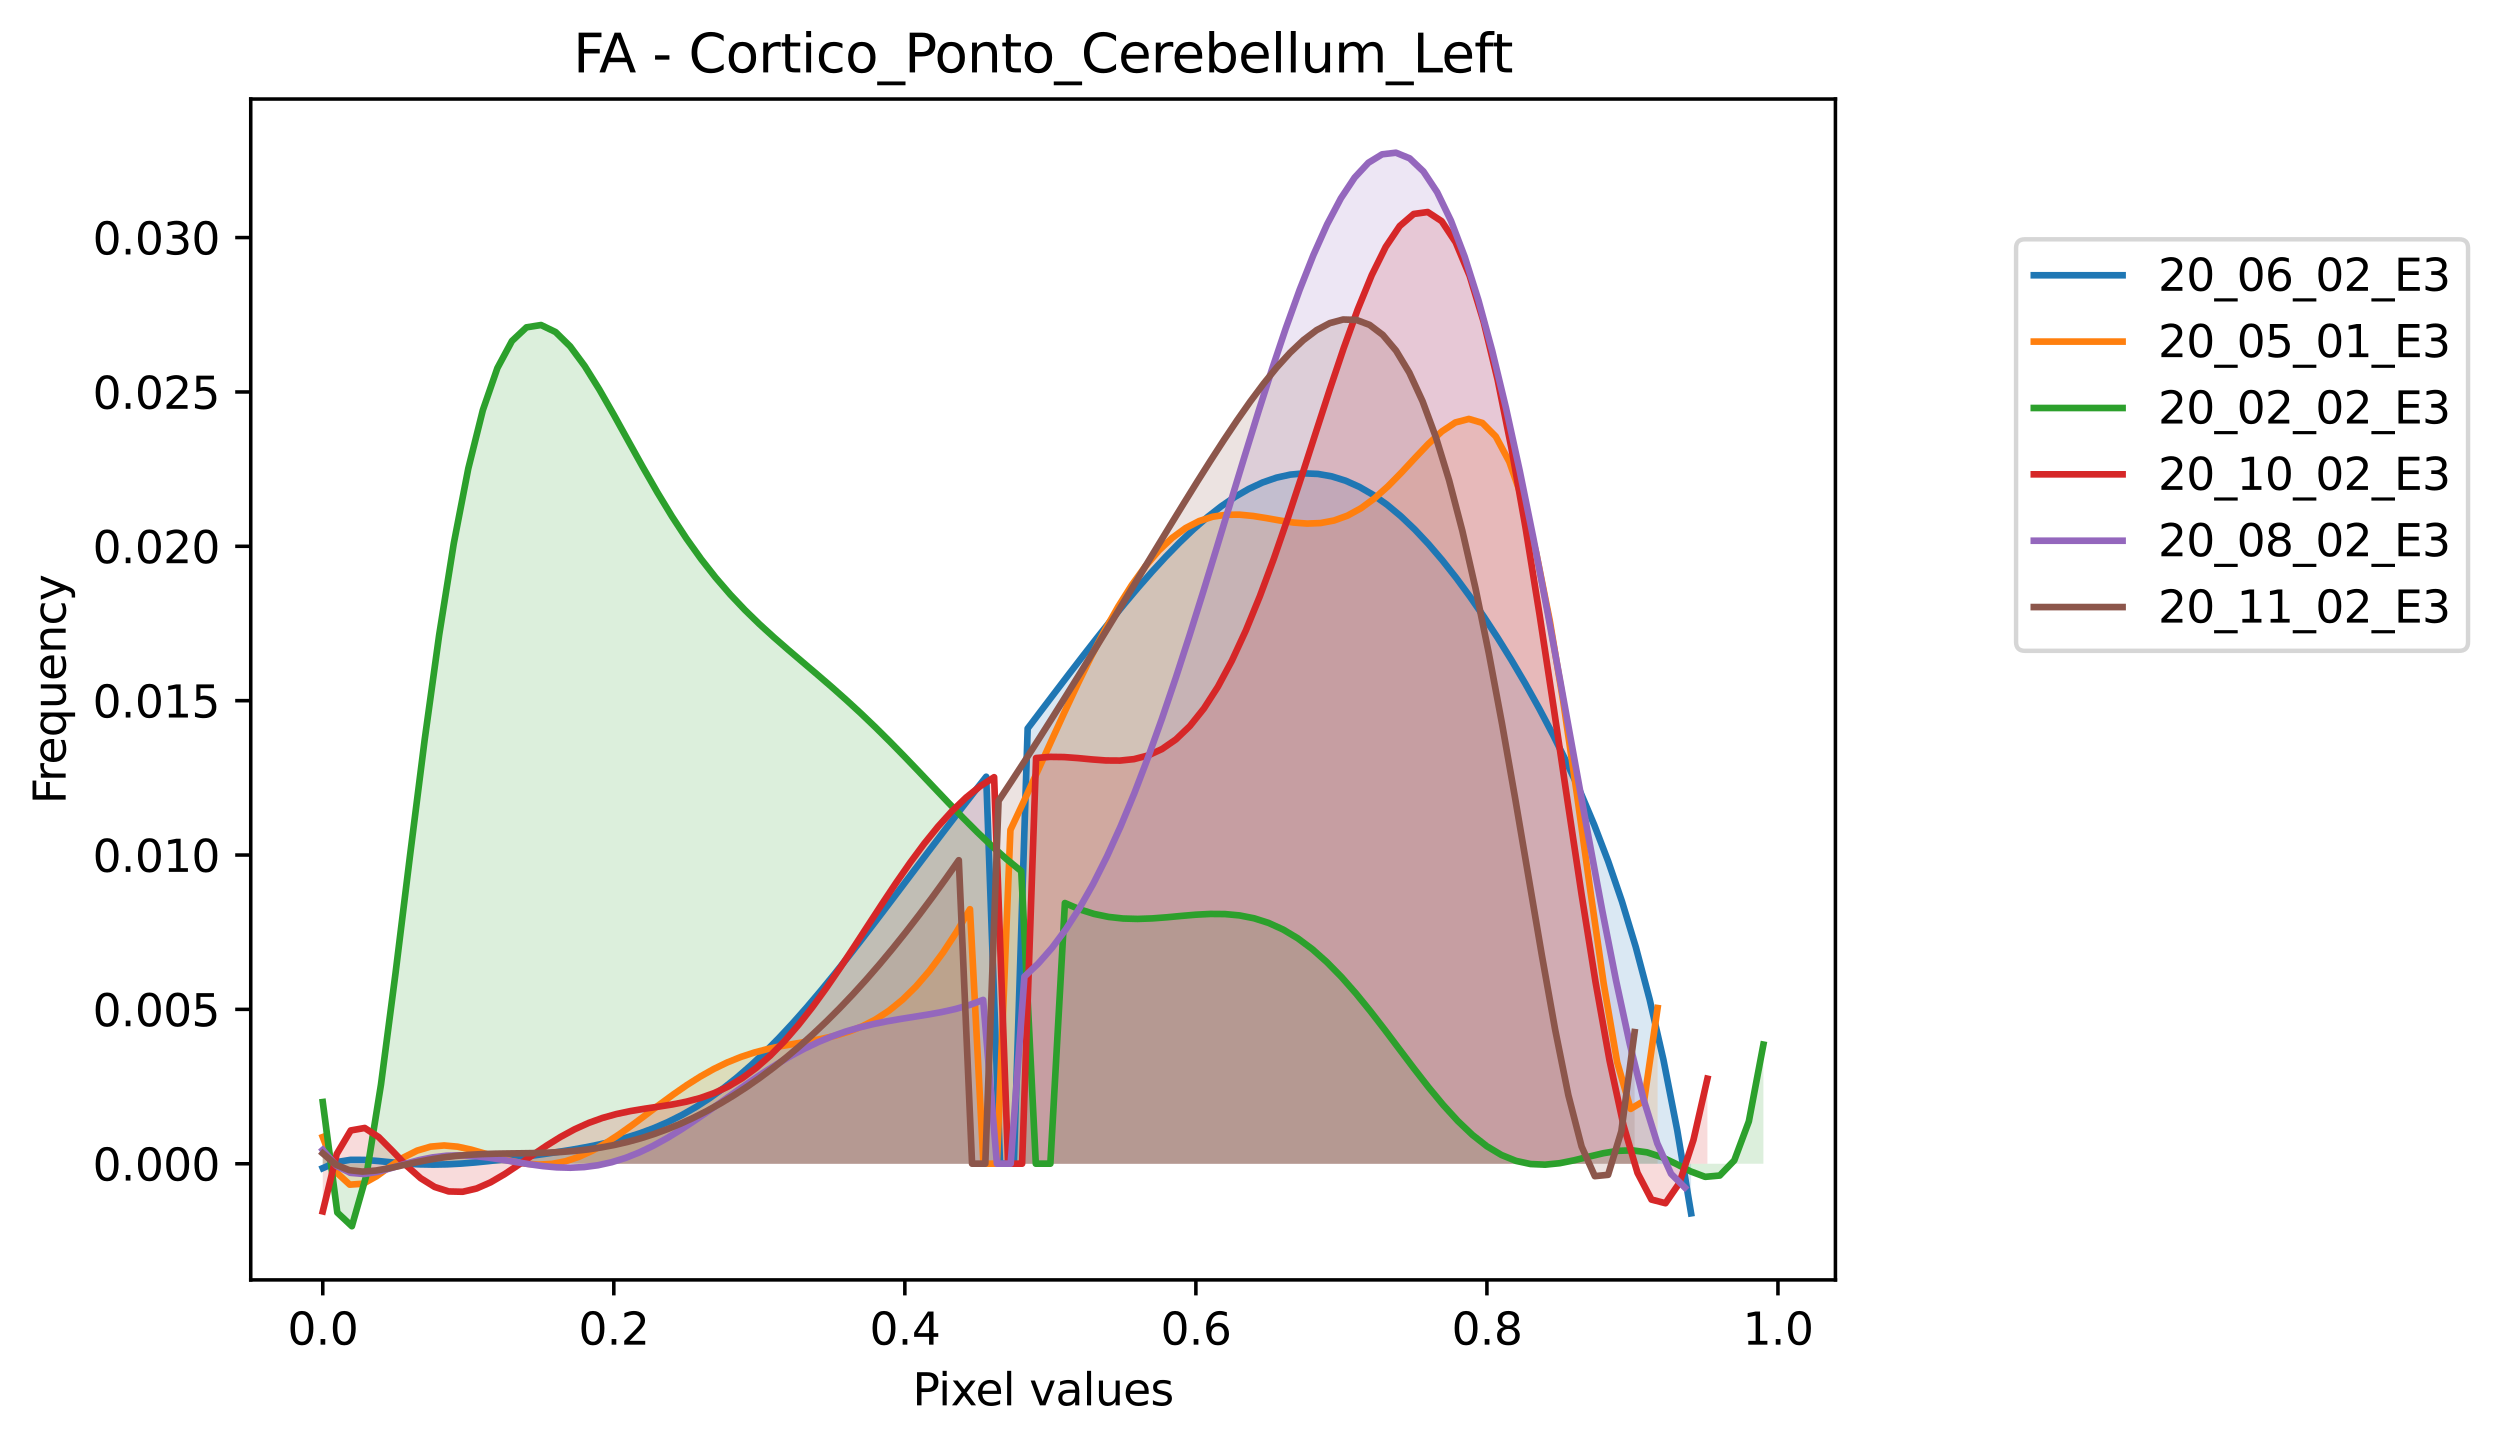 <?xml version="1.0" encoding="utf-8" standalone="no"?>
<!DOCTYPE svg PUBLIC "-//W3C//DTD SVG 1.1//EN"
  "http://www.w3.org/Graphics/SVG/1.1/DTD/svg11.dtd">
<svg xmlns:xlink="http://www.w3.org/1999/xlink" width="563.394pt" height="325.986pt" viewBox="0 0 563.394 325.986" xmlns="http://www.w3.org/2000/svg" version="1.1">
 <defs>
  <style type="text/css">*{stroke-linejoin: round; stroke-linecap: butt}</style>
 </defs>
 <g id="figure_1">
  <g id="patch_1">
   <path d="M 0 325.986 
L 563.394 325.986 
L 563.394 0 
L 0 0 
z
" style="fill: #ffffff"/>
  </g>
  <g id="axes_1">
   <g id="patch_2">
    <path d="M 56.506 288.43 
L 413.626 288.43 
L 413.626 22.318 
L 56.506 22.318 
z
" style="fill: #ffffff"/>
   </g>
   <g id="PolyCollection_1">
    <path d="M 72.739 263.249 
L 72.739 262.258 
L 75.854 262.258 
L 78.968 262.258 
L 82.083 262.258 
L 85.198 262.258 
L 88.313 262.258 
L 91.427 262.258 
L 94.542 262.258 
L 97.657 262.258 
L 100.772 262.258 
L 103.886 262.258 
L 107.001 262.258 
L 110.116 262.258 
L 113.231 262.258 
L 116.345 262.258 
L 119.46 262.258 
L 122.575 262.258 
L 125.69 262.258 
L 128.804 262.258 
L 131.919 262.258 
L 135.034 262.258 
L 138.149 262.258 
L 141.263 262.258 
L 144.378 262.258 
L 147.493 262.258 
L 150.608 262.258 
L 153.722 262.258 
L 156.837 262.258 
L 159.952 262.258 
L 163.067 262.258 
L 166.181 262.258 
L 169.296 262.258 
L 172.411 262.258 
L 175.526 262.258 
L 178.64 262.258 
L 181.755 262.258 
L 184.87 262.258 
L 187.985 262.258 
L 191.099 262.258 
L 194.214 262.258 
L 197.329 262.258 
L 200.444 262.258 
L 203.558 262.258 
L 206.673 262.258 
L 209.788 262.258 
L 212.903 262.258 
L 216.017 262.258 
L 219.132 262.258 
L 222.247 262.258 
L 225.362 262.258 
L 228.476 262.258 
L 231.591 262.258 
L 234.706 262.258 
L 237.821 262.258 
L 240.935 262.258 
L 244.05 262.258 
L 247.165 262.258 
L 250.28 262.258 
L 253.394 262.258 
L 256.509 262.258 
L 259.624 262.258 
L 262.739 262.258 
L 265.853 262.258 
L 268.968 262.258 
L 272.083 262.258 
L 275.198 262.258 
L 278.312 262.258 
L 281.427 262.258 
L 284.542 262.258 
L 287.657 262.258 
L 290.771 262.258 
L 293.886 262.258 
L 297.001 262.258 
L 300.116 262.258 
L 303.23 262.258 
L 306.345 262.258 
L 309.46 262.258 
L 312.575 262.258 
L 315.689 262.258 
L 318.804 262.258 
L 321.919 262.258 
L 325.034 262.258 
L 328.148 262.258 
L 331.263 262.258 
L 334.378 262.258 
L 337.493 262.258 
L 340.607 262.258 
L 343.722 262.258 
L 346.837 262.258 
L 349.951 262.258 
L 353.066 262.258 
L 356.181 262.258 
L 359.296 262.258 
L 362.41 262.258 
L 365.525 262.258 
L 368.64 262.258 
L 371.755 262.258 
L 374.869 262.258 
L 377.984 262.258 
L 381.099 262.258 
L 381.099 273.434 
L 381.099 273.434 
L 377.984 254.742 
L 374.869 238.835 
L 371.755 225.21 
L 368.64 213.441 
L 365.525 203.166 
L 362.41 194.088 
L 359.296 185.961 
L 356.181 178.588 
L 353.066 171.813 
L 349.951 165.517 
L 346.837 159.611 
L 343.722 154.034 
L 340.607 148.744 
L 337.493 143.719 
L 334.378 138.952 
L 331.263 134.444 
L 328.148 130.206 
L 325.034 126.256 
L 321.919 122.612 
L 318.804 119.297 
L 315.689 116.331 
L 312.575 113.735 
L 309.46 111.527 
L 306.345 109.721 
L 303.23 108.328 
L 300.116 107.355 
L 297.001 106.804 
L 293.886 106.674 
L 290.771 106.958 
L 287.657 107.646 
L 284.542 108.725 
L 281.427 110.176 
L 278.312 111.98 
L 275.198 114.113 
L 272.083 116.552 
L 268.968 119.269 
L 265.853 122.239 
L 262.739 125.432 
L 259.624 128.823 
L 256.509 132.383 
L 253.394 136.087 
L 250.28 139.91 
L 247.165 143.828 
L 244.05 147.821 
L 240.935 151.868 
L 237.821 155.952 
L 234.706 160.058 
L 231.591 164.173 
L 228.476 262.239 
L 225.362 262.24 
L 222.247 175.043 
L 219.132 179.009 
L 216.017 183.021 
L 212.903 187.074 
L 209.788 191.162 
L 206.673 195.275 
L 203.558 199.401 
L 200.444 203.523 
L 197.329 207.625 
L 194.214 211.687 
L 191.099 215.686 
L 187.985 219.599 
L 184.87 223.403 
L 181.755 227.076 
L 178.64 230.593 
L 175.526 233.934 
L 172.411 237.081 
L 169.296 240.018 
L 166.181 242.731 
L 163.067 245.214 
L 159.952 247.461 
L 156.837 249.473 
L 153.722 251.255 
L 150.608 252.817 
L 147.493 254.172 
L 144.378 255.339 
L 141.263 256.336 
L 138.149 257.188 
L 135.034 257.918 
L 131.919 258.55 
L 128.804 259.107 
L 125.69 259.608 
L 122.575 260.07 
L 119.46 260.505 
L 116.345 260.917 
L 113.231 261.306 
L 110.116 261.664 
L 107.001 261.978 
L 103.886 262.228 
L 100.772 262.393 
L 97.657 262.454 
L 94.542 262.397 
L 91.427 262.221 
L 88.313 261.95 
L 85.198 261.638 
L 82.083 261.393 
L 78.968 261.386 
L 75.854 261.879 
L 72.739 263.249 
z
" clip-path="url(#pd813c36419)" style="fill: #1f77b4; fill-opacity: 0.167"/>
   </g>
   <g id="PolyCollection_2">
    <path d="M 72.739 256.235 
L 72.739 262.258 
L 75.778 262.258 
L 78.816 262.258 
L 81.855 262.258 
L 84.893 262.258 
L 87.932 262.258 
L 90.97 262.258 
L 94.009 262.258 
L 97.047 262.258 
L 100.086 262.258 
L 103.124 262.258 
L 106.163 262.258 
L 109.201 262.258 
L 112.24 262.258 
L 115.279 262.258 
L 118.317 262.258 
L 121.356 262.258 
L 124.394 262.258 
L 127.433 262.258 
L 130.471 262.258 
L 133.51 262.258 
L 136.548 262.258 
L 139.587 262.258 
L 142.625 262.258 
L 145.664 262.258 
L 148.702 262.258 
L 151.741 262.258 
L 154.78 262.258 
L 157.818 262.258 
L 160.857 262.258 
L 163.895 262.258 
L 166.934 262.258 
L 169.972 262.258 
L 173.011 262.258 
L 176.049 262.258 
L 179.088 262.258 
L 182.126 262.258 
L 185.165 262.258 
L 188.203 262.258 
L 191.242 262.258 
L 194.281 262.258 
L 197.319 262.258 
L 200.358 262.258 
L 203.396 262.258 
L 206.435 262.258 
L 209.473 262.258 
L 212.512 262.258 
L 215.55 262.258 
L 218.589 262.258 
L 221.627 262.258 
L 224.666 262.258 
L 227.704 262.258 
L 230.743 262.258 
L 233.782 262.258 
L 236.82 262.258 
L 239.859 262.258 
L 242.897 262.258 
L 245.936 262.258 
L 248.974 262.258 
L 252.013 262.258 
L 255.051 262.258 
L 258.09 262.258 
L 261.128 262.258 
L 264.167 262.258 
L 267.205 262.258 
L 270.244 262.258 
L 273.283 262.258 
L 276.321 262.258 
L 279.36 262.258 
L 282.398 262.258 
L 285.437 262.258 
L 288.475 262.258 
L 291.514 262.258 
L 294.552 262.258 
L 297.591 262.258 
L 300.629 262.258 
L 303.668 262.258 
L 306.706 262.258 
L 309.745 262.258 
L 312.784 262.258 
L 315.822 262.258 
L 318.861 262.258 
L 321.899 262.258 
L 324.938 262.258 
L 327.976 262.258 
L 331.015 262.258 
L 334.053 262.258 
L 337.092 262.258 
L 340.13 262.258 
L 343.169 262.258 
L 346.207 262.258 
L 349.246 262.258 
L 352.285 262.258 
L 355.323 262.258 
L 358.362 262.258 
L 361.4 262.258 
L 364.439 262.258 
L 367.477 262.258 
L 370.516 262.258 
L 373.554 262.258 
L 373.554 227.166 
L 373.554 227.166 
L 370.516 248.079 
L 367.477 249.899 
L 364.439 239.369 
L 361.4 221.626 
L 358.362 200.481 
L 355.323 178.669 
L 352.285 158.058 
L 349.246 139.829 
L 346.207 124.633 
L 343.169 112.721 
L 340.13 104.048 
L 337.092 98.369 
L 334.053 95.307 
L 331.015 94.411 
L 327.976 95.206 
L 324.938 97.221 
L 321.899 100.022 
L 318.861 103.223 
L 315.822 106.498 
L 312.784 109.591 
L 309.745 112.312 
L 306.706 114.537 
L 303.668 116.204 
L 300.629 117.303 
L 297.591 117.874 
L 294.552 117.992 
L 291.514 117.762 
L 288.475 117.309 
L 285.437 116.768 
L 282.398 116.281 
L 279.36 115.983 
L 276.321 116.002 
L 273.283 116.451 
L 270.244 117.423 
L 267.205 118.992 
L 264.167 121.208 
L 261.128 124.094 
L 258.09 127.654 
L 255.051 131.865 
L 252.013 136.683 
L 248.974 142.047 
L 245.936 147.877 
L 242.897 154.082 
L 239.859 160.56 
L 236.82 167.204 
L 233.782 173.904 
L 230.743 180.553 
L 227.704 187.047 
L 224.666 262.24 
L 221.627 262.241 
L 218.589 204.896 
L 215.55 210.044 
L 212.512 214.675 
L 209.473 218.762 
L 206.435 222.296 
L 203.396 225.285 
L 200.358 227.753 
L 197.319 229.74 
L 194.281 231.301 
L 191.242 232.5 
L 188.203 233.41 
L 185.165 234.111 
L 182.126 234.682 
L 179.088 235.206 
L 176.049 235.756 
L 173.011 236.402 
L 169.972 237.202 
L 166.934 238.201 
L 163.895 239.429 
L 160.857 240.899 
L 157.818 242.609 
L 154.78 244.535 
L 151.741 246.641 
L 148.702 248.871 
L 145.664 251.16 
L 142.625 253.431 
L 139.587 255.6 
L 136.548 257.586 
L 133.51 259.308 
L 130.471 260.698 
L 127.433 261.703 
L 124.394 262.29 
L 121.356 262.456 
L 118.317 262.227 
L 115.279 261.663 
L 112.24 260.859 
L 109.201 259.944 
L 106.163 259.071 
L 103.124 258.412 
L 100.086 258.139 
L 97.047 258.401 
L 94.009 259.297 
L 90.97 260.831 
L 87.932 262.864 
L 84.893 265.05 
L 81.855 266.757 
L 78.816 266.97 
L 75.778 264.178 
L 72.739 256.235 
z
" clip-path="url(#pd813c36419)" style="fill: #ff7f0e; fill-opacity: 0.167"/>
   </g>
   <g id="PolyCollection_3">
    <path d="M 72.739 248.357 
L 72.739 262.258 
L 76.018 262.258 
L 79.298 262.258 
L 82.577 262.258 
L 85.856 262.258 
L 89.136 262.258 
L 92.415 262.258 
L 95.694 262.258 
L 98.974 262.258 
L 102.253 262.258 
L 105.532 262.258 
L 108.812 262.258 
L 112.091 262.258 
L 115.37 262.258 
L 118.65 262.258 
L 121.929 262.258 
L 125.208 262.258 
L 128.488 262.258 
L 131.767 262.258 
L 135.046 262.258 
L 138.326 262.258 
L 141.605 262.258 
L 144.884 262.258 
L 148.164 262.258 
L 151.443 262.258 
L 154.722 262.258 
L 158.002 262.258 
L 161.281 262.258 
L 164.56 262.258 
L 167.84 262.258 
L 171.119 262.258 
L 174.398 262.258 
L 177.678 262.258 
L 180.957 262.258 
L 184.236 262.258 
L 187.516 262.258 
L 190.795 262.258 
L 194.075 262.258 
L 197.354 262.258 
L 200.633 262.258 
L 203.913 262.258 
L 207.192 262.258 
L 210.471 262.258 
L 213.751 262.258 
L 217.03 262.258 
L 220.309 262.258 
L 223.589 262.258 
L 226.868 262.258 
L 230.147 262.258 
L 233.427 262.258 
L 236.706 262.258 
L 239.985 262.258 
L 243.265 262.258 
L 246.544 262.258 
L 249.823 262.258 
L 253.103 262.258 
L 256.382 262.258 
L 259.661 262.258 
L 262.941 262.258 
L 266.22 262.258 
L 269.499 262.258 
L 272.779 262.258 
L 276.058 262.258 
L 279.337 262.258 
L 282.617 262.258 
L 285.896 262.258 
L 289.175 262.258 
L 292.455 262.258 
L 295.734 262.258 
L 299.013 262.258 
L 302.293 262.258 
L 305.572 262.258 
L 308.851 262.258 
L 312.131 262.258 
L 315.41 262.258 
L 318.689 262.258 
L 321.969 262.258 
L 325.248 262.258 
L 328.527 262.258 
L 331.807 262.258 
L 335.086 262.258 
L 338.365 262.258 
L 341.645 262.258 
L 344.924 262.258 
L 348.203 262.258 
L 351.483 262.258 
L 354.762 262.258 
L 358.041 262.258 
L 361.321 262.258 
L 364.6 262.258 
L 367.879 262.258 
L 371.159 262.258 
L 374.438 262.258 
L 377.717 262.258 
L 380.997 262.258 
L 384.276 262.258 
L 387.556 262.258 
L 390.835 262.258 
L 394.114 262.258 
L 397.394 262.258 
L 397.394 235.407 
L 397.394 235.407 
L 394.114 252.719 
L 390.835 261.509 
L 387.556 264.916 
L 384.276 265.212 
L 380.997 263.984 
L 377.717 262.281 
L 374.438 260.738 
L 371.159 259.687 
L 367.879 259.238 
L 364.6 259.349 
L 361.321 259.887 
L 358.041 260.665 
L 354.762 261.481 
L 351.483 262.139 
L 348.203 262.465 
L 344.924 262.323 
L 341.645 261.615 
L 338.365 260.286 
L 335.086 258.323 
L 331.807 255.75 
L 328.527 252.624 
L 325.248 249.028 
L 321.969 245.064 
L 318.689 240.849 
L 315.41 236.505 
L 312.131 232.153 
L 308.851 227.909 
L 305.572 223.88 
L 302.293 220.155 
L 299.013 216.81 
L 295.734 213.898 
L 292.455 211.453 
L 289.175 209.487 
L 285.896 207.992 
L 282.617 206.943 
L 279.337 206.296 
L 276.058 205.993 
L 272.779 205.964 
L 269.499 206.131 
L 266.22 206.411 
L 262.941 206.719 
L 259.661 206.97 
L 256.382 207.086 
L 253.103 206.995 
L 249.823 206.634 
L 246.544 205.955 
L 243.265 204.919 
L 239.985 203.506 
L 236.706 262.241 
L 233.427 262.242 
L 230.147 196.319 
L 226.868 193.648 
L 223.589 190.728 
L 220.309 187.599 
L 217.03 184.312 
L 213.751 180.916 
L 210.471 177.463 
L 207.192 174.002 
L 203.913 170.577 
L 200.633 167.223 
L 197.354 163.969 
L 194.075 160.83 
L 190.795 157.808 
L 187.516 154.893 
L 184.236 152.061 
L 180.957 149.273 
L 177.678 146.479 
L 174.398 143.62 
L 171.119 140.629 
L 167.84 137.436 
L 164.56 133.971 
L 161.281 130.174 
L 158.002 125.994 
L 154.722 121.402 
L 151.443 116.395 
L 148.164 111.004 
L 144.884 105.299 
L 141.605 99.398 
L 138.326 93.469 
L 135.046 87.739 
L 131.767 82.488 
L 128.488 78.056 
L 125.208 74.832 
L 121.929 73.249 
L 118.65 73.766 
L 115.37 76.849 
L 112.091 82.943 
L 108.812 92.431 
L 105.532 105.586 
L 102.253 122.511 
L 98.974 143.062 
L 95.694 166.76 
L 92.415 192.677 
L 89.136 219.305 
L 85.856 244.41 
L 82.577 264.842 
L 79.298 276.334 
L 76.018 273.26 
L 72.739 248.357 
z
" clip-path="url(#pd813c36419)" style="fill: #2ca02c; fill-opacity: 0.167"/>
   </g>
   <g id="PolyCollection_4">
    <path d="M 72.739 272.994 
L 72.739 262.258 
L 75.891 262.258 
L 79.043 262.258 
L 82.195 262.258 
L 85.347 262.258 
L 88.499 262.258 
L 91.651 262.258 
L 94.802 262.258 
L 97.954 262.258 
L 101.106 262.258 
L 104.258 262.258 
L 107.41 262.258 
L 110.562 262.258 
L 113.714 262.258 
L 116.866 262.258 
L 120.018 262.258 
L 123.17 262.258 
L 126.322 262.258 
L 129.474 262.258 
L 132.626 262.258 
L 135.778 262.258 
L 138.93 262.258 
L 142.081 262.258 
L 145.233 262.258 
L 148.385 262.258 
L 151.537 262.258 
L 154.689 262.258 
L 157.841 262.258 
L 160.993 262.258 
L 164.145 262.258 
L 167.297 262.258 
L 170.449 262.258 
L 173.601 262.258 
L 176.753 262.258 
L 179.905 262.258 
L 183.057 262.258 
L 186.208 262.258 
L 189.36 262.258 
L 192.512 262.258 
L 195.664 262.258 
L 198.816 262.258 
L 201.968 262.258 
L 205.12 262.258 
L 208.272 262.258 
L 211.424 262.258 
L 214.576 262.258 
L 217.728 262.258 
L 220.88 262.258 
L 224.032 262.258 
L 227.184 262.258 
L 230.336 262.258 
L 233.487 262.258 
L 236.639 262.258 
L 239.791 262.258 
L 242.943 262.258 
L 246.095 262.258 
L 249.247 262.258 
L 252.399 262.258 
L 255.551 262.258 
L 258.703 262.258 
L 261.855 262.258 
L 265.007 262.258 
L 268.159 262.258 
L 271.311 262.258 
L 274.463 262.258 
L 277.614 262.258 
L 280.766 262.258 
L 283.918 262.258 
L 287.07 262.258 
L 290.222 262.258 
L 293.374 262.258 
L 296.526 262.258 
L 299.678 262.258 
L 302.83 262.258 
L 305.982 262.258 
L 309.134 262.258 
L 312.286 262.258 
L 315.438 262.258 
L 318.59 262.258 
L 321.741 262.258 
L 324.893 262.258 
L 328.045 262.258 
L 331.197 262.258 
L 334.349 262.258 
L 337.501 262.258 
L 340.653 262.258 
L 343.805 262.258 
L 346.957 262.258 
L 350.109 262.258 
L 353.261 262.258 
L 356.413 262.258 
L 359.565 262.258 
L 362.717 262.258 
L 365.869 262.258 
L 369.02 262.258 
L 372.172 262.258 
L 375.324 262.258 
L 378.476 262.258 
L 381.628 262.258 
L 384.78 262.258 
L 384.78 243.091 
L 384.78 243.091 
L 381.628 256.909 
L 378.476 266.58 
L 375.324 271.154 
L 372.172 270.335 
L 369.02 264.31 
L 365.869 253.607 
L 362.717 238.978 
L 359.565 221.306 
L 356.413 201.527 
L 353.261 180.572 
L 350.109 159.32 
L 346.957 138.566 
L 343.805 119 
L 340.653 101.193 
L 337.501 85.59 
L 334.349 72.51 
L 331.197 62.153 
L 328.045 54.604 
L 324.893 49.848 
L 321.741 47.779 
L 318.59 48.22 
L 315.438 50.932 
L 312.286 55.628 
L 309.134 61.995 
L 305.982 69.697 
L 302.83 78.396 
L 299.678 87.759 
L 296.526 97.468 
L 293.374 107.229 
L 290.222 116.777 
L 287.07 125.886 
L 283.918 134.366 
L 280.766 142.069 
L 277.614 148.889 
L 274.463 154.762 
L 271.311 159.663 
L 268.159 163.603 
L 265.007 166.629 
L 261.855 168.813 
L 258.703 170.257 
L 255.551 171.076 
L 252.399 171.403 
L 249.247 171.378 
L 246.095 171.144 
L 242.943 170.843 
L 239.791 170.609 
L 236.639 170.566 
L 233.487 170.824 
L 230.336 262.245 
L 227.184 262.245 
L 224.032 175.149 
L 220.88 177.186 
L 217.728 179.721 
L 214.576 182.745 
L 211.424 186.23 
L 208.272 190.129 
L 205.12 194.38 
L 201.968 198.911 
L 198.816 203.636 
L 195.664 208.467 
L 192.512 213.309 
L 189.36 218.07 
L 186.208 222.661 
L 183.057 227 
L 179.905 231.017 
L 176.753 234.654 
L 173.601 237.869 
L 170.449 240.638 
L 167.297 242.956 
L 164.145 244.837 
L 160.993 246.314 
L 157.841 247.436 
L 154.689 248.269 
L 151.537 248.893 
L 148.385 249.393 
L 145.233 249.862 
L 142.081 250.388 
L 138.93 251.055 
L 135.778 251.933 
L 132.626 253.074 
L 129.474 254.504 
L 126.322 256.217 
L 123.17 258.178 
L 120.018 260.309 
L 116.866 262.5 
L 113.714 264.604 
L 110.562 266.446 
L 107.41 267.834 
L 104.258 268.575 
L 101.106 268.499 
L 97.954 267.49 
L 94.802 265.526 
L 91.651 262.729 
L 88.499 259.432 
L 85.347 256.254 
L 82.195 254.197 
L 79.043 254.756 
L 75.891 260.053 
L 72.739 272.994 
z
" clip-path="url(#pd813c36419)" style="fill: #d62728; fill-opacity: 0.167"/>
   </g>
   <g id="PolyCollection_5">
    <path d="M 72.739 259.145 
L 72.739 262.258 
L 75.839 262.258 
L 78.94 262.258 
L 82.04 262.258 
L 85.141 262.258 
L 88.241 262.258 
L 91.342 262.258 
L 94.442 262.258 
L 97.543 262.258 
L 100.643 262.258 
L 103.744 262.258 
L 106.844 262.258 
L 109.945 262.258 
L 113.045 262.258 
L 116.146 262.258 
L 119.246 262.258 
L 122.347 262.258 
L 125.447 262.258 
L 128.548 262.258 
L 131.648 262.258 
L 134.749 262.258 
L 137.849 262.258 
L 140.95 262.258 
L 144.05 262.258 
L 147.151 262.258 
L 150.251 262.258 
L 153.352 262.258 
L 156.452 262.258 
L 159.553 262.258 
L 162.653 262.258 
L 165.754 262.258 
L 168.854 262.258 
L 171.955 262.258 
L 175.055 262.258 
L 178.156 262.258 
L 181.256 262.258 
L 184.357 262.258 
L 187.457 262.258 
L 190.558 262.258 
L 193.658 262.258 
L 196.759 262.258 
L 199.859 262.258 
L 202.96 262.258 
L 206.06 262.258 
L 209.161 262.258 
L 212.261 262.258 
L 215.362 262.258 
L 218.462 262.258 
L 221.563 262.258 
L 224.663 262.258 
L 227.764 262.258 
L 230.864 262.258 
L 233.965 262.258 
L 237.065 262.258 
L 240.166 262.258 
L 243.266 262.258 
L 246.367 262.258 
L 249.467 262.258 
L 252.568 262.258 
L 255.668 262.258 
L 258.769 262.258 
L 261.869 262.258 
L 264.97 262.258 
L 268.07 262.258 
L 271.171 262.258 
L 274.271 262.258 
L 277.372 262.258 
L 280.472 262.258 
L 283.573 262.258 
L 286.673 262.258 
L 289.774 262.258 
L 292.874 262.258 
L 295.975 262.258 
L 299.075 262.258 
L 302.176 262.258 
L 305.276 262.258 
L 308.377 262.258 
L 311.477 262.258 
L 314.578 262.258 
L 317.678 262.258 
L 320.779 262.258 
L 323.879 262.258 
L 326.98 262.258 
L 330.08 262.258 
L 333.181 262.258 
L 336.281 262.258 
L 339.382 262.258 
L 342.482 262.258 
L 345.583 262.258 
L 348.683 262.258 
L 351.784 262.258 
L 354.884 262.258 
L 357.985 262.258 
L 361.085 262.258 
L 364.186 262.258 
L 367.286 262.258 
L 370.387 262.258 
L 373.487 262.258 
L 376.588 262.258 
L 379.688 262.258 
L 379.688 267.618 
L 379.688 267.618 
L 376.588 264.529 
L 373.487 257.68 
L 370.387 247.732 
L 367.286 235.301 
L 364.186 220.959 
L 361.085 205.235 
L 357.985 188.617 
L 354.884 171.546 
L 351.784 154.424 
L 348.683 137.606 
L 345.583 121.409 
L 342.482 106.104 
L 339.382 91.924 
L 336.281 79.062 
L 333.181 67.67 
L 330.08 57.867 
L 326.98 49.733 
L 323.879 43.317 
L 320.779 38.638 
L 317.678 35.682 
L 314.578 34.414 
L 311.477 34.772 
L 308.377 36.673 
L 305.276 40.017 
L 302.176 44.689 
L 299.075 50.559 
L 295.975 57.49 
L 292.874 65.335 
L 289.774 73.945 
L 286.673 83.167 
L 283.573 92.85 
L 280.472 102.845 
L 277.372 113.009 
L 274.271 123.205 
L 271.171 133.306 
L 268.07 143.192 
L 264.97 152.758 
L 261.869 161.911 
L 258.769 170.571 
L 255.668 178.67 
L 252.568 186.159 
L 249.467 192.999 
L 246.367 199.168 
L 243.266 204.656 
L 240.166 209.47 
L 237.065 213.625 
L 233.965 217.15 
L 230.864 220.085 
L 227.764 262.244 
L 224.663 262.246 
L 221.563 225.339 
L 218.462 226.488 
L 215.362 227.374 
L 212.261 228.067 
L 209.161 228.632 
L 206.06 229.132 
L 202.96 229.625 
L 199.859 230.164 
L 196.759 230.794 
L 193.658 231.554 
L 190.558 232.472 
L 187.457 233.568 
L 184.357 234.855 
L 181.256 236.334 
L 178.156 237.997 
L 175.055 239.828 
L 171.955 241.805 
L 168.854 243.896 
L 165.754 246.064 
L 162.653 248.268 
L 159.553 250.463 
L 156.452 252.602 
L 153.352 254.64 
L 150.251 256.531 
L 147.151 258.236 
L 144.05 259.718 
L 140.95 260.95 
L 137.849 261.914 
L 134.749 262.599 
L 131.648 263.008 
L 128.548 263.156 
L 125.447 263.07 
L 122.347 262.789 
L 119.246 262.363 
L 116.146 261.854 
L 113.045 261.329 
L 109.945 260.859 
L 106.844 260.516 
L 103.744 260.363 
L 100.643 260.452 
L 97.543 260.811 
L 94.442 261.434 
L 91.342 262.272 
L 88.241 263.215 
L 85.141 264.076 
L 82.04 264.573 
L 78.94 264.307 
L 75.839 262.735 
L 72.739 259.145 
z
" clip-path="url(#pd813c36419)" style="fill: #9467bd; fill-opacity: 0.167"/>
   </g>
   <g id="PolyCollection_6">
    <path d="M 72.739 259.925 
L 72.739 262.258 
L 75.725 262.258 
L 78.711 262.258 
L 81.697 262.258 
L 84.684 262.258 
L 87.67 262.258 
L 90.656 262.258 
L 93.642 262.258 
L 96.628 262.258 
L 99.614 262.258 
L 102.6 262.258 
L 105.587 262.258 
L 108.573 262.258 
L 111.559 262.258 
L 114.545 262.258 
L 117.531 262.258 
L 120.517 262.258 
L 123.503 262.258 
L 126.49 262.258 
L 129.476 262.258 
L 132.462 262.258 
L 135.448 262.258 
L 138.434 262.258 
L 141.42 262.258 
L 144.406 262.258 
L 147.393 262.258 
L 150.379 262.258 
L 153.365 262.258 
L 156.351 262.258 
L 159.337 262.258 
L 162.323 262.258 
L 165.309 262.258 
L 168.296 262.258 
L 171.282 262.258 
L 174.268 262.258 
L 177.254 262.258 
L 180.24 262.258 
L 183.226 262.258 
L 186.212 262.258 
L 189.199 262.258 
L 192.185 262.258 
L 195.171 262.258 
L 198.157 262.258 
L 201.143 262.258 
L 204.129 262.258 
L 207.115 262.258 
L 210.102 262.258 
L 213.088 262.258 
L 216.074 262.258 
L 219.06 262.258 
L 222.046 262.258 
L 225.032 262.258 
L 228.018 262.258 
L 231.005 262.258 
L 233.991 262.258 
L 236.977 262.258 
L 239.963 262.258 
L 242.949 262.258 
L 245.935 262.258 
L 248.921 262.258 
L 251.908 262.258 
L 254.894 262.258 
L 257.88 262.258 
L 260.866 262.258 
L 263.852 262.258 
L 266.838 262.258 
L 269.824 262.258 
L 272.811 262.258 
L 275.797 262.258 
L 278.783 262.258 
L 281.769 262.258 
L 284.755 262.258 
L 287.741 262.258 
L 290.727 262.258 
L 293.714 262.258 
L 296.7 262.258 
L 299.686 262.258 
L 302.672 262.258 
L 305.658 262.258 
L 308.644 262.258 
L 311.63 262.258 
L 314.617 262.258 
L 317.603 262.258 
L 320.589 262.258 
L 323.575 262.258 
L 326.561 262.258 
L 329.547 262.258 
L 332.533 262.258 
L 335.52 262.258 
L 338.506 262.258 
L 341.492 262.258 
L 344.478 262.258 
L 347.464 262.258 
L 350.45 262.258 
L 353.436 262.258 
L 356.423 262.258 
L 359.409 262.258 
L 362.395 262.258 
L 365.381 262.258 
L 368.367 262.258 
L 368.367 232.594 
L 368.367 232.594 
L 365.381 254.954 
L 362.395 264.756 
L 359.409 265.055 
L 356.423 258.375 
L 353.436 246.786 
L 350.45 231.966 
L 347.464 215.256 
L 344.478 197.711 
L 341.492 180.147 
L 338.506 163.177 
L 335.52 147.245 
L 332.533 132.658 
L 329.547 119.613 
L 326.561 108.213 
L 323.575 98.493 
L 320.589 90.434 
L 317.603 83.975 
L 314.617 79.027 
L 311.63 75.479 
L 308.644 73.212 
L 305.658 72.096 
L 302.672 72.005 
L 299.686 72.814 
L 296.7 74.403 
L 293.714 76.661 
L 290.727 79.484 
L 287.741 82.781 
L 284.755 86.468 
L 281.769 90.472 
L 278.783 94.729 
L 275.797 99.187 
L 272.811 103.797 
L 269.824 108.522 
L 266.838 113.33 
L 263.852 118.195 
L 260.866 123.094 
L 257.88 128.012 
L 254.894 132.933 
L 251.908 137.847 
L 248.921 142.744 
L 245.935 147.616 
L 242.949 152.457 
L 239.963 157.259 
L 236.977 162.017 
L 233.991 166.725 
L 231.005 171.378 
L 228.018 175.968 
L 225.032 180.491 
L 222.046 262.241 
L 219.06 262.242 
L 216.074 193.854 
L 213.088 198.09 
L 210.102 202.209 
L 207.115 206.204 
L 204.129 210.067 
L 201.143 213.792 
L 198.157 217.374 
L 195.171 220.809 
L 192.185 224.095 
L 189.199 227.23 
L 186.212 230.213 
L 183.226 233.043 
L 180.24 235.722 
L 177.254 238.25 
L 174.268 240.629 
L 171.282 242.861 
L 168.296 244.947 
L 165.309 246.889 
L 162.323 248.687 
L 159.337 250.343 
L 156.351 251.858 
L 153.365 253.233 
L 150.379 254.467 
L 147.393 255.563 
L 144.406 256.521 
L 141.42 257.343 
L 138.434 258.032 
L 135.448 258.595 
L 132.462 259.038 
L 129.476 259.371 
L 126.49 259.606 
L 123.503 259.759 
L 120.517 259.851 
L 117.531 259.902 
L 114.545 259.94 
L 111.559 259.992 
L 108.573 260.086 
L 105.587 260.25 
L 102.6 260.509 
L 99.614 260.879 
L 96.628 261.365 
L 93.642 261.956 
L 90.656 262.613 
L 87.67 263.266 
L 84.684 263.795 
L 81.697 264.026 
L 78.711 263.708 
L 75.725 262.495 
L 72.739 259.925 
z
" clip-path="url(#pd813c36419)" style="fill: #8c564b; fill-opacity: 0.167"/>
   </g>
   <g id="matplotlib.axis_1">
    <g id="xtick_1">
     <g id="line2d_1">
      <defs>
       <path id="mf55f4609c2" d="M 0 0 
L 0 3.5 
" style="stroke: #000000; stroke-width: 0.8"/>
      </defs>
      <g>
       <use xlink:href="#mf55f4609c2" x="72.739" y="288.43" style="stroke: #000000; stroke-width: 0.8"/>
      </g>
     </g>
     <g id="text_1">
      <!-- 0.0 -->
      <g transform="translate(64.787 303.029) scale(0.1 -0.1)">
       <defs>
        <path id="DejaVuSans-30" d="M 2034 4250 
Q 1547 4250 1301 3770 
Q 1056 3291 1056 2328 
Q 1056 1369 1301 889 
Q 1547 409 2034 409 
Q 2525 409 2770 889 
Q 3016 1369 3016 2328 
Q 3016 3291 2770 3770 
Q 2525 4250 2034 4250 
z
M 2034 4750 
Q 2819 4750 3233 4129 
Q 3647 3509 3647 2328 
Q 3647 1150 3233 529 
Q 2819 -91 2034 -91 
Q 1250 -91 836 529 
Q 422 1150 422 2328 
Q 422 3509 836 4129 
Q 1250 4750 2034 4750 
z
" transform="scale(0.016)"/>
        <path id="DejaVuSans-2e" d="M 684 794 
L 1344 794 
L 1344 0 
L 684 0 
L 684 794 
z
" transform="scale(0.016)"/>
       </defs>
       <use xlink:href="#DejaVuSans-30"/>
       <use xlink:href="#DejaVuSans-2e" x="63.623"/>
       <use xlink:href="#DejaVuSans-30" x="95.41"/>
      </g>
     </g>
    </g>
    <g id="xtick_2">
     <g id="line2d_2">
      <g>
       <use xlink:href="#mf55f4609c2" x="138.326" y="288.43" style="stroke: #000000; stroke-width: 0.8"/>
      </g>
     </g>
     <g id="text_2">
      <!-- 0.2 -->
      <g transform="translate(130.375 303.029) scale(0.1 -0.1)">
       <defs>
        <path id="DejaVuSans-32" d="M 1228 531 
L 3431 531 
L 3431 0 
L 469 0 
L 469 531 
Q 828 903 1448 1529 
Q 2069 2156 2228 2338 
Q 2531 2678 2651 2914 
Q 2772 3150 2772 3378 
Q 2772 3750 2511 3984 
Q 2250 4219 1831 4219 
Q 1534 4219 1204 4116 
Q 875 4013 500 3803 
L 500 4441 
Q 881 4594 1212 4672 
Q 1544 4750 1819 4750 
Q 2544 4750 2975 4387 
Q 3406 4025 3406 3419 
Q 3406 3131 3298 2873 
Q 3191 2616 2906 2266 
Q 2828 2175 2409 1742 
Q 1991 1309 1228 531 
z
" transform="scale(0.016)"/>
       </defs>
       <use xlink:href="#DejaVuSans-30"/>
       <use xlink:href="#DejaVuSans-2e" x="63.623"/>
       <use xlink:href="#DejaVuSans-32" x="95.41"/>
      </g>
     </g>
    </g>
    <g id="xtick_3">
     <g id="line2d_3">
      <g>
       <use xlink:href="#mf55f4609c2" x="203.913" y="288.43" style="stroke: #000000; stroke-width: 0.8"/>
      </g>
     </g>
     <g id="text_3">
      <!-- 0.4 -->
      <g transform="translate(195.962 303.029) scale(0.1 -0.1)">
       <defs>
        <path id="DejaVuSans-34" d="M 2419 4116 
L 825 1625 
L 2419 1625 
L 2419 4116 
z
M 2253 4666 
L 3047 4666 
L 3047 1625 
L 3713 1625 
L 3713 1100 
L 3047 1100 
L 3047 0 
L 2419 0 
L 2419 1100 
L 313 1100 
L 313 1709 
L 2253 4666 
z
" transform="scale(0.016)"/>
       </defs>
       <use xlink:href="#DejaVuSans-30"/>
       <use xlink:href="#DejaVuSans-2e" x="63.623"/>
       <use xlink:href="#DejaVuSans-34" x="95.41"/>
      </g>
     </g>
    </g>
    <g id="xtick_4">
     <g id="line2d_4">
      <g>
       <use xlink:href="#mf55f4609c2" x="269.5" y="288.43" style="stroke: #000000; stroke-width: 0.8"/>
      </g>
     </g>
     <g id="text_4">
      <!-- 0.6 -->
      <g transform="translate(261.549 303.029) scale(0.1 -0.1)">
       <defs>
        <path id="DejaVuSans-36" d="M 2113 2584 
Q 1688 2584 1439 2293 
Q 1191 2003 1191 1497 
Q 1191 994 1439 701 
Q 1688 409 2113 409 
Q 2538 409 2786 701 
Q 3034 994 3034 1497 
Q 3034 2003 2786 2293 
Q 2538 2584 2113 2584 
z
M 3366 4563 
L 3366 3988 
Q 3128 4100 2886 4159 
Q 2644 4219 2406 4219 
Q 1781 4219 1451 3797 
Q 1122 3375 1075 2522 
Q 1259 2794 1537 2939 
Q 1816 3084 2150 3084 
Q 2853 3084 3261 2657 
Q 3669 2231 3669 1497 
Q 3669 778 3244 343 
Q 2819 -91 2113 -91 
Q 1303 -91 875 529 
Q 447 1150 447 2328 
Q 447 3434 972 4092 
Q 1497 4750 2381 4750 
Q 2619 4750 2861 4703 
Q 3103 4656 3366 4563 
z
" transform="scale(0.016)"/>
       </defs>
       <use xlink:href="#DejaVuSans-30"/>
       <use xlink:href="#DejaVuSans-2e" x="63.623"/>
       <use xlink:href="#DejaVuSans-36" x="95.41"/>
      </g>
     </g>
    </g>
    <g id="xtick_5">
     <g id="line2d_5">
      <g>
       <use xlink:href="#mf55f4609c2" x="335.088" y="288.43" style="stroke: #000000; stroke-width: 0.8"/>
      </g>
     </g>
     <g id="text_5">
      <!-- 0.8 -->
      <g transform="translate(327.136 303.029) scale(0.1 -0.1)">
       <defs>
        <path id="DejaVuSans-38" d="M 2034 2216 
Q 1584 2216 1326 1975 
Q 1069 1734 1069 1313 
Q 1069 891 1326 650 
Q 1584 409 2034 409 
Q 2484 409 2743 651 
Q 3003 894 3003 1313 
Q 3003 1734 2745 1975 
Q 2488 2216 2034 2216 
z
M 1403 2484 
Q 997 2584 770 2862 
Q 544 3141 544 3541 
Q 544 4100 942 4425 
Q 1341 4750 2034 4750 
Q 2731 4750 3128 4425 
Q 3525 4100 3525 3541 
Q 3525 3141 3298 2862 
Q 3072 2584 2669 2484 
Q 3125 2378 3379 2068 
Q 3634 1759 3634 1313 
Q 3634 634 3220 271 
Q 2806 -91 2034 -91 
Q 1263 -91 848 271 
Q 434 634 434 1313 
Q 434 1759 690 2068 
Q 947 2378 1403 2484 
z
M 1172 3481 
Q 1172 3119 1398 2916 
Q 1625 2713 2034 2713 
Q 2441 2713 2670 2916 
Q 2900 3119 2900 3481 
Q 2900 3844 2670 4047 
Q 2441 4250 2034 4250 
Q 1625 4250 1398 4047 
Q 1172 3844 1172 3481 
z
" transform="scale(0.016)"/>
       </defs>
       <use xlink:href="#DejaVuSans-30"/>
       <use xlink:href="#DejaVuSans-2e" x="63.623"/>
       <use xlink:href="#DejaVuSans-38" x="95.41"/>
      </g>
     </g>
    </g>
    <g id="xtick_6">
     <g id="line2d_6">
      <g>
       <use xlink:href="#mf55f4609c2" x="400.675" y="288.43" style="stroke: #000000; stroke-width: 0.8"/>
      </g>
     </g>
     <g id="text_6">
      <!-- 1.0 -->
      <g transform="translate(392.723 303.029) scale(0.1 -0.1)">
       <defs>
        <path id="DejaVuSans-31" d="M 794 531 
L 1825 531 
L 1825 4091 
L 703 3866 
L 703 4441 
L 1819 4666 
L 2450 4666 
L 2450 531 
L 3481 531 
L 3481 0 
L 794 0 
L 794 531 
z
" transform="scale(0.016)"/>
       </defs>
       <use xlink:href="#DejaVuSans-31"/>
       <use xlink:href="#DejaVuSans-2e" x="63.623"/>
       <use xlink:href="#DejaVuSans-30" x="95.41"/>
      </g>
     </g>
    </g>
    <g id="text_7">
     <!-- Pixel values -->
     <g transform="translate(205.655 316.707) scale(0.1 -0.1)">
      <defs>
       <path id="DejaVuSans-50" d="M 1259 4147 
L 1259 2394 
L 2053 2394 
Q 2494 2394 2734 2622 
Q 2975 2850 2975 3272 
Q 2975 3691 2734 3919 
Q 2494 4147 2053 4147 
L 1259 4147 
z
M 628 4666 
L 2053 4666 
Q 2838 4666 3239 4311 
Q 3641 3956 3641 3272 
Q 3641 2581 3239 2228 
Q 2838 1875 2053 1875 
L 1259 1875 
L 1259 0 
L 628 0 
L 628 4666 
z
" transform="scale(0.016)"/>
       <path id="DejaVuSans-69" d="M 603 3500 
L 1178 3500 
L 1178 0 
L 603 0 
L 603 3500 
z
M 603 4863 
L 1178 4863 
L 1178 4134 
L 603 4134 
L 603 4863 
z
" transform="scale(0.016)"/>
       <path id="DejaVuSans-78" d="M 3513 3500 
L 2247 1797 
L 3578 0 
L 2900 0 
L 1881 1375 
L 863 0 
L 184 0 
L 1544 1831 
L 300 3500 
L 978 3500 
L 1906 2253 
L 2834 3500 
L 3513 3500 
z
" transform="scale(0.016)"/>
       <path id="DejaVuSans-65" d="M 3597 1894 
L 3597 1613 
L 953 1613 
Q 991 1019 1311 708 
Q 1631 397 2203 397 
Q 2534 397 2845 478 
Q 3156 559 3463 722 
L 3463 178 
Q 3153 47 2828 -22 
Q 2503 -91 2169 -91 
Q 1331 -91 842 396 
Q 353 884 353 1716 
Q 353 2575 817 3079 
Q 1281 3584 2069 3584 
Q 2775 3584 3186 3129 
Q 3597 2675 3597 1894 
z
M 3022 2063 
Q 3016 2534 2758 2815 
Q 2500 3097 2075 3097 
Q 1594 3097 1305 2825 
Q 1016 2553 972 2059 
L 3022 2063 
z
" transform="scale(0.016)"/>
       <path id="DejaVuSans-6c" d="M 603 4863 
L 1178 4863 
L 1178 0 
L 603 0 
L 603 4863 
z
" transform="scale(0.016)"/>
       <path id="DejaVuSans-20" transform="scale(0.016)"/>
       <path id="DejaVuSans-76" d="M 191 3500 
L 800 3500 
L 1894 563 
L 2988 3500 
L 3597 3500 
L 2284 0 
L 1503 0 
L 191 3500 
z
" transform="scale(0.016)"/>
       <path id="DejaVuSans-61" d="M 2194 1759 
Q 1497 1759 1228 1600 
Q 959 1441 959 1056 
Q 959 750 1161 570 
Q 1363 391 1709 391 
Q 2188 391 2477 730 
Q 2766 1069 2766 1631 
L 2766 1759 
L 2194 1759 
z
M 3341 1997 
L 3341 0 
L 2766 0 
L 2766 531 
Q 2569 213 2275 61 
Q 1981 -91 1556 -91 
Q 1019 -91 701 211 
Q 384 513 384 1019 
Q 384 1609 779 1909 
Q 1175 2209 1959 2209 
L 2766 2209 
L 2766 2266 
Q 2766 2663 2505 2880 
Q 2244 3097 1772 3097 
Q 1472 3097 1187 3025 
Q 903 2953 641 2809 
L 641 3341 
Q 956 3463 1253 3523 
Q 1550 3584 1831 3584 
Q 2591 3584 2966 3190 
Q 3341 2797 3341 1997 
z
" transform="scale(0.016)"/>
       <path id="DejaVuSans-75" d="M 544 1381 
L 544 3500 
L 1119 3500 
L 1119 1403 
Q 1119 906 1312 657 
Q 1506 409 1894 409 
Q 2359 409 2629 706 
Q 2900 1003 2900 1516 
L 2900 3500 
L 3475 3500 
L 3475 0 
L 2900 0 
L 2900 538 
Q 2691 219 2414 64 
Q 2138 -91 1772 -91 
Q 1169 -91 856 284 
Q 544 659 544 1381 
z
M 1991 3584 
L 1991 3584 
z
" transform="scale(0.016)"/>
       <path id="DejaVuSans-73" d="M 2834 3397 
L 2834 2853 
Q 2591 2978 2328 3040 
Q 2066 3103 1784 3103 
Q 1356 3103 1142 2972 
Q 928 2841 928 2578 
Q 928 2378 1081 2264 
Q 1234 2150 1697 2047 
L 1894 2003 
Q 2506 1872 2764 1633 
Q 3022 1394 3022 966 
Q 3022 478 2636 193 
Q 2250 -91 1575 -91 
Q 1294 -91 989 -36 
Q 684 19 347 128 
L 347 722 
Q 666 556 975 473 
Q 1284 391 1588 391 
Q 1994 391 2212 530 
Q 2431 669 2431 922 
Q 2431 1156 2273 1281 
Q 2116 1406 1581 1522 
L 1381 1569 
Q 847 1681 609 1914 
Q 372 2147 372 2553 
Q 372 3047 722 3315 
Q 1072 3584 1716 3584 
Q 2034 3584 2315 3537 
Q 2597 3491 2834 3397 
z
" transform="scale(0.016)"/>
      </defs>
      <use xlink:href="#DejaVuSans-50"/>
      <use xlink:href="#DejaVuSans-69" x="58.053"/>
      <use xlink:href="#DejaVuSans-78" x="85.836"/>
      <use xlink:href="#DejaVuSans-65" x="141.891"/>
      <use xlink:href="#DejaVuSans-6c" x="203.414"/>
      <use xlink:href="#DejaVuSans-20" x="231.197"/>
      <use xlink:href="#DejaVuSans-76" x="262.984"/>
      <use xlink:href="#DejaVuSans-61" x="322.164"/>
      <use xlink:href="#DejaVuSans-6c" x="383.443"/>
      <use xlink:href="#DejaVuSans-75" x="411.227"/>
      <use xlink:href="#DejaVuSans-65" x="474.605"/>
      <use xlink:href="#DejaVuSans-73" x="536.129"/>
     </g>
    </g>
   </g>
   <g id="matplotlib.axis_2">
    <g id="ytick_1">
     <g id="line2d_7">
      <defs>
       <path id="m0feac16235" d="M 0 0 
L -3.5 0 
" style="stroke: #000000; stroke-width: 0.8"/>
      </defs>
      <g>
       <use xlink:href="#m0feac16235" x="56.506" y="262.258" style="stroke: #000000; stroke-width: 0.8"/>
      </g>
     </g>
     <g id="text_8">
      <!-- 0.000 -->
      <g transform="translate(20.878 266.057) scale(0.1 -0.1)">
       <use xlink:href="#DejaVuSans-30"/>
       <use xlink:href="#DejaVuSans-2e" x="63.623"/>
       <use xlink:href="#DejaVuSans-30" x="95.41"/>
       <use xlink:href="#DejaVuSans-30" x="159.033"/>
       <use xlink:href="#DejaVuSans-30" x="222.656"/>
      </g>
     </g>
    </g>
    <g id="ytick_2">
     <g id="line2d_8">
      <g>
       <use xlink:href="#m0feac16235" x="56.506" y="227.472" style="stroke: #000000; stroke-width: 0.8"/>
      </g>
     </g>
     <g id="text_9">
      <!-- 0.005 -->
      <g transform="translate(20.878 231.271) scale(0.1 -0.1)">
       <defs>
        <path id="DejaVuSans-35" d="M 691 4666 
L 3169 4666 
L 3169 4134 
L 1269 4134 
L 1269 2991 
Q 1406 3038 1543 3061 
Q 1681 3084 1819 3084 
Q 2600 3084 3056 2656 
Q 3513 2228 3513 1497 
Q 3513 744 3044 326 
Q 2575 -91 1722 -91 
Q 1428 -91 1123 -41 
Q 819 9 494 109 
L 494 744 
Q 775 591 1075 516 
Q 1375 441 1709 441 
Q 2250 441 2565 725 
Q 2881 1009 2881 1497 
Q 2881 1984 2565 2268 
Q 2250 2553 1709 2553 
Q 1456 2553 1204 2497 
Q 953 2441 691 2322 
L 691 4666 
z
" transform="scale(0.016)"/>
       </defs>
       <use xlink:href="#DejaVuSans-30"/>
       <use xlink:href="#DejaVuSans-2e" x="63.623"/>
       <use xlink:href="#DejaVuSans-30" x="95.41"/>
       <use xlink:href="#DejaVuSans-30" x="159.033"/>
       <use xlink:href="#DejaVuSans-35" x="222.656"/>
      </g>
     </g>
    </g>
    <g id="ytick_3">
     <g id="line2d_9">
      <g>
       <use xlink:href="#m0feac16235" x="56.506" y="192.686" style="stroke: #000000; stroke-width: 0.8"/>
      </g>
     </g>
     <g id="text_10">
      <!-- 0.010 -->
      <g transform="translate(20.878 196.486) scale(0.1 -0.1)">
       <use xlink:href="#DejaVuSans-30"/>
       <use xlink:href="#DejaVuSans-2e" x="63.623"/>
       <use xlink:href="#DejaVuSans-30" x="95.41"/>
       <use xlink:href="#DejaVuSans-31" x="159.033"/>
       <use xlink:href="#DejaVuSans-30" x="222.656"/>
      </g>
     </g>
    </g>
    <g id="ytick_4">
     <g id="line2d_10">
      <g>
       <use xlink:href="#m0feac16235" x="56.506" y="157.9" style="stroke: #000000; stroke-width: 0.8"/>
      </g>
     </g>
     <g id="text_11">
      <!-- 0.015 -->
      <g transform="translate(20.878 161.7) scale(0.1 -0.1)">
       <use xlink:href="#DejaVuSans-30"/>
       <use xlink:href="#DejaVuSans-2e" x="63.623"/>
       <use xlink:href="#DejaVuSans-30" x="95.41"/>
       <use xlink:href="#DejaVuSans-31" x="159.033"/>
       <use xlink:href="#DejaVuSans-35" x="222.656"/>
      </g>
     </g>
    </g>
    <g id="ytick_5">
     <g id="line2d_11">
      <g>
       <use xlink:href="#m0feac16235" x="56.506" y="123.115" style="stroke: #000000; stroke-width: 0.8"/>
      </g>
     </g>
     <g id="text_12">
      <!-- 0.020 -->
      <g transform="translate(20.878 126.914) scale(0.1 -0.1)">
       <use xlink:href="#DejaVuSans-30"/>
       <use xlink:href="#DejaVuSans-2e" x="63.623"/>
       <use xlink:href="#DejaVuSans-30" x="95.41"/>
       <use xlink:href="#DejaVuSans-32" x="159.033"/>
       <use xlink:href="#DejaVuSans-30" x="222.656"/>
      </g>
     </g>
    </g>
    <g id="ytick_6">
     <g id="line2d_12">
      <g>
       <use xlink:href="#m0feac16235" x="56.506" y="88.329" style="stroke: #000000; stroke-width: 0.8"/>
      </g>
     </g>
     <g id="text_13">
      <!-- 0.025 -->
      <g transform="translate(20.878 92.128) scale(0.1 -0.1)">
       <use xlink:href="#DejaVuSans-30"/>
       <use xlink:href="#DejaVuSans-2e" x="63.623"/>
       <use xlink:href="#DejaVuSans-30" x="95.41"/>
       <use xlink:href="#DejaVuSans-32" x="159.033"/>
       <use xlink:href="#DejaVuSans-35" x="222.656"/>
      </g>
     </g>
    </g>
    <g id="ytick_7">
     <g id="line2d_13">
      <g>
       <use xlink:href="#m0feac16235" x="56.506" y="53.543" style="stroke: #000000; stroke-width: 0.8"/>
      </g>
     </g>
     <g id="text_14">
      <!-- 0.030 -->
      <g transform="translate(20.878 57.342) scale(0.1 -0.1)">
       <defs>
        <path id="DejaVuSans-33" d="M 2597 2516 
Q 3050 2419 3304 2112 
Q 3559 1806 3559 1356 
Q 3559 666 3084 287 
Q 2609 -91 1734 -91 
Q 1441 -91 1130 -33 
Q 819 25 488 141 
L 488 750 
Q 750 597 1062 519 
Q 1375 441 1716 441 
Q 2309 441 2620 675 
Q 2931 909 2931 1356 
Q 2931 1769 2642 2001 
Q 2353 2234 1838 2234 
L 1294 2234 
L 1294 2753 
L 1863 2753 
Q 2328 2753 2575 2939 
Q 2822 3125 2822 3475 
Q 2822 3834 2567 4026 
Q 2313 4219 1838 4219 
Q 1578 4219 1281 4162 
Q 984 4106 628 3988 
L 628 4550 
Q 988 4650 1302 4700 
Q 1616 4750 1894 4750 
Q 2613 4750 3031 4423 
Q 3450 4097 3450 3541 
Q 3450 3153 3228 2886 
Q 3006 2619 2597 2516 
z
" transform="scale(0.016)"/>
       </defs>
       <use xlink:href="#DejaVuSans-30"/>
       <use xlink:href="#DejaVuSans-2e" x="63.623"/>
       <use xlink:href="#DejaVuSans-30" x="95.41"/>
       <use xlink:href="#DejaVuSans-33" x="159.033"/>
       <use xlink:href="#DejaVuSans-30" x="222.656"/>
      </g>
     </g>
    </g>
    <g id="text_15">
     <!-- Frequency -->
     <g transform="translate(14.798 181.204) rotate(-90) scale(0.1 -0.1)">
      <defs>
       <path id="DejaVuSans-46" d="M 628 4666 
L 3309 4666 
L 3309 4134 
L 1259 4134 
L 1259 2759 
L 3109 2759 
L 3109 2228 
L 1259 2228 
L 1259 0 
L 628 0 
L 628 4666 
z
" transform="scale(0.016)"/>
       <path id="DejaVuSans-72" d="M 2631 2963 
Q 2534 3019 2420 3045 
Q 2306 3072 2169 3072 
Q 1681 3072 1420 2755 
Q 1159 2438 1159 1844 
L 1159 0 
L 581 0 
L 581 3500 
L 1159 3500 
L 1159 2956 
Q 1341 3275 1631 3429 
Q 1922 3584 2338 3584 
Q 2397 3584 2469 3576 
Q 2541 3569 2628 3553 
L 2631 2963 
z
" transform="scale(0.016)"/>
       <path id="DejaVuSans-71" d="M 947 1747 
Q 947 1113 1208 752 
Q 1469 391 1925 391 
Q 2381 391 2643 752 
Q 2906 1113 2906 1747 
Q 2906 2381 2643 2742 
Q 2381 3103 1925 3103 
Q 1469 3103 1208 2742 
Q 947 2381 947 1747 
z
M 2906 525 
Q 2725 213 2448 61 
Q 2172 -91 1784 -91 
Q 1150 -91 751 415 
Q 353 922 353 1747 
Q 353 2572 751 3078 
Q 1150 3584 1784 3584 
Q 2172 3584 2448 3432 
Q 2725 3281 2906 2969 
L 2906 3500 
L 3481 3500 
L 3481 -1331 
L 2906 -1331 
L 2906 525 
z
" transform="scale(0.016)"/>
       <path id="DejaVuSans-6e" d="M 3513 2113 
L 3513 0 
L 2938 0 
L 2938 2094 
Q 2938 2591 2744 2837 
Q 2550 3084 2163 3084 
Q 1697 3084 1428 2787 
Q 1159 2491 1159 1978 
L 1159 0 
L 581 0 
L 581 3500 
L 1159 3500 
L 1159 2956 
Q 1366 3272 1645 3428 
Q 1925 3584 2291 3584 
Q 2894 3584 3203 3211 
Q 3513 2838 3513 2113 
z
" transform="scale(0.016)"/>
       <path id="DejaVuSans-63" d="M 3122 3366 
L 3122 2828 
Q 2878 2963 2633 3030 
Q 2388 3097 2138 3097 
Q 1578 3097 1268 2742 
Q 959 2388 959 1747 
Q 959 1106 1268 751 
Q 1578 397 2138 397 
Q 2388 397 2633 464 
Q 2878 531 3122 666 
L 3122 134 
Q 2881 22 2623 -34 
Q 2366 -91 2075 -91 
Q 1284 -91 818 406 
Q 353 903 353 1747 
Q 353 2603 823 3093 
Q 1294 3584 2113 3584 
Q 2378 3584 2631 3529 
Q 2884 3475 3122 3366 
z
" transform="scale(0.016)"/>
       <path id="DejaVuSans-79" d="M 2059 -325 
Q 1816 -950 1584 -1140 
Q 1353 -1331 966 -1331 
L 506 -1331 
L 506 -850 
L 844 -850 
Q 1081 -850 1212 -737 
Q 1344 -625 1503 -206 
L 1606 56 
L 191 3500 
L 800 3500 
L 1894 763 
L 2988 3500 
L 3597 3500 
L 2059 -325 
z
" transform="scale(0.016)"/>
      </defs>
      <use xlink:href="#DejaVuSans-46"/>
      <use xlink:href="#DejaVuSans-72" x="50.27"/>
      <use xlink:href="#DejaVuSans-65" x="89.133"/>
      <use xlink:href="#DejaVuSans-71" x="150.656"/>
      <use xlink:href="#DejaVuSans-75" x="214.133"/>
      <use xlink:href="#DejaVuSans-65" x="277.512"/>
      <use xlink:href="#DejaVuSans-6e" x="339.035"/>
      <use xlink:href="#DejaVuSans-63" x="402.414"/>
      <use xlink:href="#DejaVuSans-79" x="457.395"/>
     </g>
    </g>
   </g>
   <g id="line2d_14">
    <path d="M 72.739 263.249 
L 75.854 261.879 
L 78.968 261.386 
L 82.083 261.393 
L 85.198 261.638 
L 88.313 261.95 
L 91.427 262.221 
L 94.542 262.397 
L 97.657 262.454 
L 100.772 262.393 
L 103.886 262.228 
L 107.001 261.978 
L 110.116 261.664 
L 113.231 261.306 
L 116.345 260.917 
L 119.46 260.505 
L 122.575 260.07 
L 125.69 259.608 
L 128.804 259.107 
L 131.919 258.55 
L 135.034 257.918 
L 138.149 257.188 
L 141.263 256.336 
L 144.378 255.339 
L 147.493 254.172 
L 150.608 252.817 
L 153.722 251.255 
L 156.837 249.473 
L 159.952 247.461 
L 163.067 245.214 
L 166.181 242.731 
L 169.296 240.018 
L 172.411 237.081 
L 175.526 233.934 
L 178.64 230.593 
L 181.755 227.076 
L 184.87 223.403 
L 187.985 219.599 
L 191.099 215.686 
L 194.214 211.687 
L 197.329 207.625 
L 200.444 203.523 
L 203.558 199.401 
L 206.673 195.275 
L 209.788 191.162 
L 212.903 187.074 
L 216.017 183.021 
L 219.132 179.009 
L 222.247 175.043 
L 225.362 262.24 
L 228.476 262.239 
L 231.591 164.173 
L 234.706 160.058 
L 237.821 155.952 
L 240.935 151.868 
L 244.05 147.821 
L 247.165 143.828 
L 250.28 139.91 
L 253.394 136.087 
L 256.509 132.383 
L 259.624 128.823 
L 262.739 125.432 
L 265.853 122.239 
L 268.968 119.269 
L 272.083 116.552 
L 275.198 114.113 
L 278.312 111.98 
L 281.427 110.176 
L 284.542 108.725 
L 287.657 107.646 
L 290.771 106.958 
L 293.886 106.674 
L 297.001 106.804 
L 300.116 107.355 
L 303.23 108.328 
L 306.345 109.721 
L 309.46 111.527 
L 312.575 113.735 
L 315.689 116.331 
L 318.804 119.297 
L 321.919 122.612 
L 325.034 126.256 
L 328.148 130.206 
L 331.263 134.444 
L 334.378 138.952 
L 337.493 143.719 
L 340.607 148.744 
L 343.722 154.034 
L 346.837 159.611 
L 349.951 165.517 
L 353.066 171.813 
L 356.181 178.588 
L 359.296 185.961 
L 362.41 194.088 
L 365.525 203.166 
L 368.64 213.441 
L 371.755 225.21 
L 374.869 238.835 
L 377.984 254.742 
L 381.099 273.434 
" clip-path="url(#pd813c36419)" style="fill: none; stroke: #1f77b4; stroke-width: 1.5; stroke-linecap: square"/>
   </g>
   <g id="line2d_15">
    <path d="M 72.739 256.235 
L 75.778 264.178 
L 78.816 266.97 
L 81.855 266.757 
L 84.893 265.05 
L 87.932 262.864 
L 90.97 260.831 
L 94.009 259.297 
L 97.047 258.401 
L 100.086 258.139 
L 103.124 258.412 
L 106.163 259.071 
L 109.201 259.944 
L 112.24 260.859 
L 115.279 261.663 
L 118.317 262.227 
L 121.356 262.456 
L 124.394 262.29 
L 127.433 261.703 
L 130.471 260.698 
L 133.51 259.308 
L 136.548 257.586 
L 139.587 255.6 
L 142.625 253.431 
L 145.664 251.16 
L 148.702 248.871 
L 151.741 246.641 
L 154.78 244.535 
L 157.818 242.609 
L 160.857 240.899 
L 163.895 239.429 
L 166.934 238.201 
L 169.972 237.202 
L 173.011 236.402 
L 176.049 235.756 
L 179.088 235.206 
L 182.126 234.682 
L 185.165 234.111 
L 188.203 233.41 
L 191.242 232.5 
L 194.281 231.301 
L 197.319 229.74 
L 200.358 227.753 
L 203.396 225.285 
L 206.435 222.296 
L 209.473 218.762 
L 212.512 214.675 
L 215.55 210.044 
L 218.589 204.896 
L 221.627 262.241 
L 224.666 262.24 
L 227.704 187.047 
L 230.743 180.553 
L 233.782 173.904 
L 236.82 167.204 
L 239.859 160.56 
L 242.897 154.082 
L 245.936 147.877 
L 248.974 142.047 
L 252.013 136.683 
L 255.051 131.865 
L 258.09 127.654 
L 261.128 124.094 
L 264.167 121.208 
L 267.205 118.992 
L 270.244 117.423 
L 273.283 116.451 
L 276.321 116.002 
L 279.36 115.983 
L 282.398 116.281 
L 285.437 116.768 
L 288.475 117.309 
L 291.514 117.762 
L 294.552 117.992 
L 297.591 117.874 
L 300.629 117.303 
L 303.668 116.204 
L 306.706 114.537 
L 309.745 112.312 
L 312.784 109.591 
L 315.822 106.498 
L 318.861 103.223 
L 321.899 100.022 
L 324.938 97.221 
L 327.976 95.206 
L 331.015 94.411 
L 334.053 95.307 
L 337.092 98.369 
L 340.13 104.048 
L 343.169 112.721 
L 346.207 124.633 
L 349.246 139.829 
L 352.285 158.058 
L 355.323 178.669 
L 358.362 200.481 
L 361.4 221.626 
L 364.439 239.369 
L 367.477 249.899 
L 370.516 248.079 
L 373.554 227.166 
" clip-path="url(#pd813c36419)" style="fill: none; stroke: #ff7f0e; stroke-width: 1.5; stroke-linecap: square"/>
   </g>
   <g id="line2d_16">
    <path d="M 72.739 248.357 
L 76.018 273.26 
L 79.298 276.334 
L 82.577 264.842 
L 85.856 244.41 
L 89.136 219.305 
L 92.415 192.677 
L 95.694 166.76 
L 98.974 143.062 
L 102.253 122.511 
L 105.532 105.586 
L 108.812 92.431 
L 112.091 82.943 
L 115.37 76.849 
L 118.65 73.766 
L 121.929 73.249 
L 125.208 74.832 
L 128.488 78.056 
L 131.767 82.488 
L 135.046 87.739 
L 138.326 93.469 
L 141.605 99.398 
L 144.884 105.299 
L 148.164 111.004 
L 151.443 116.395 
L 154.722 121.402 
L 158.002 125.994 
L 161.281 130.174 
L 164.56 133.971 
L 167.84 137.436 
L 171.119 140.629 
L 174.398 143.62 
L 177.678 146.479 
L 180.957 149.273 
L 184.236 152.061 
L 187.516 154.893 
L 190.795 157.808 
L 194.075 160.83 
L 197.354 163.969 
L 200.633 167.223 
L 203.913 170.577 
L 207.192 174.002 
L 210.471 177.463 
L 213.751 180.916 
L 217.03 184.312 
L 220.309 187.599 
L 223.589 190.728 
L 226.868 193.648 
L 230.147 196.319 
L 233.427 262.242 
L 236.706 262.241 
L 239.985 203.506 
L 243.265 204.919 
L 246.544 205.955 
L 249.823 206.634 
L 253.103 206.995 
L 256.382 207.086 
L 259.661 206.97 
L 262.941 206.719 
L 266.22 206.411 
L 269.499 206.131 
L 272.779 205.964 
L 276.058 205.993 
L 279.337 206.296 
L 282.617 206.943 
L 285.896 207.992 
L 289.175 209.487 
L 292.455 211.453 
L 295.734 213.898 
L 299.013 216.81 
L 302.293 220.155 
L 305.572 223.88 
L 308.851 227.909 
L 312.131 232.153 
L 315.41 236.505 
L 318.689 240.849 
L 321.969 245.064 
L 325.248 249.028 
L 328.527 252.624 
L 331.807 255.75 
L 335.086 258.323 
L 338.365 260.286 
L 341.645 261.615 
L 344.924 262.323 
L 348.203 262.465 
L 351.483 262.139 
L 354.762 261.481 
L 358.041 260.665 
L 361.321 259.887 
L 364.6 259.349 
L 367.879 259.238 
L 371.159 259.687 
L 374.438 260.738 
L 377.717 262.281 
L 380.997 263.984 
L 384.276 265.212 
L 387.556 264.916 
L 390.835 261.509 
L 394.114 252.719 
L 397.394 235.407 
" clip-path="url(#pd813c36419)" style="fill: none; stroke: #2ca02c; stroke-width: 1.5; stroke-linecap: square"/>
   </g>
   <g id="line2d_17">
    <path d="M 72.739 272.994 
L 75.891 260.053 
L 79.043 254.756 
L 82.195 254.197 
L 85.347 256.254 
L 88.499 259.432 
L 91.651 262.729 
L 94.802 265.526 
L 97.954 267.49 
L 101.106 268.499 
L 104.258 268.575 
L 107.41 267.834 
L 110.562 266.446 
L 113.714 264.604 
L 116.866 262.5 
L 120.018 260.309 
L 123.17 258.178 
L 126.322 256.217 
L 129.474 254.504 
L 132.626 253.074 
L 135.778 251.933 
L 138.93 251.055 
L 142.081 250.388 
L 145.233 249.862 
L 148.385 249.393 
L 151.537 248.893 
L 154.689 248.269 
L 157.841 247.436 
L 160.993 246.314 
L 164.145 244.837 
L 167.297 242.956 
L 170.449 240.638 
L 173.601 237.869 
L 176.753 234.654 
L 179.905 231.017 
L 183.057 227 
L 186.208 222.661 
L 189.36 218.07 
L 192.512 213.309 
L 195.664 208.467 
L 198.816 203.636 
L 201.968 198.911 
L 205.12 194.38 
L 208.272 190.129 
L 211.424 186.23 
L 214.576 182.745 
L 217.728 179.721 
L 220.88 177.186 
L 224.032 175.149 
L 227.184 262.245 
L 230.336 262.245 
L 233.487 170.824 
L 236.639 170.566 
L 239.791 170.609 
L 242.943 170.843 
L 246.095 171.144 
L 249.247 171.378 
L 252.399 171.403 
L 255.551 171.076 
L 258.703 170.257 
L 261.855 168.813 
L 265.007 166.629 
L 268.159 163.603 
L 271.311 159.663 
L 274.463 154.762 
L 277.614 148.889 
L 280.766 142.069 
L 283.918 134.366 
L 287.07 125.886 
L 290.222 116.777 
L 293.374 107.229 
L 296.526 97.468 
L 299.678 87.759 
L 302.83 78.396 
L 305.982 69.697 
L 309.134 61.995 
L 312.286 55.628 
L 315.438 50.932 
L 318.59 48.22 
L 321.741 47.779 
L 324.893 49.848 
L 328.045 54.604 
L 331.197 62.153 
L 334.349 72.51 
L 337.501 85.59 
L 340.653 101.193 
L 343.805 119 
L 346.957 138.566 
L 350.109 159.32 
L 353.261 180.572 
L 356.413 201.527 
L 359.565 221.306 
L 362.717 238.978 
L 365.869 253.607 
L 369.02 264.31 
L 372.172 270.335 
L 375.324 271.154 
L 378.476 266.58 
L 381.628 256.909 
L 384.78 243.091 
" clip-path="url(#pd813c36419)" style="fill: none; stroke: #d62728; stroke-width: 1.5; stroke-linecap: square"/>
   </g>
   <g id="line2d_18">
    <path d="M 72.739 259.145 
L 75.839 262.735 
L 78.94 264.307 
L 82.04 264.573 
L 85.141 264.076 
L 88.241 263.215 
L 91.342 262.272 
L 94.442 261.434 
L 97.543 260.811 
L 100.643 260.452 
L 103.744 260.363 
L 106.844 260.516 
L 109.945 260.859 
L 113.045 261.329 
L 116.146 261.854 
L 119.246 262.363 
L 122.347 262.789 
L 125.447 263.07 
L 128.548 263.156 
L 131.648 263.008 
L 134.749 262.599 
L 137.849 261.914 
L 140.95 260.95 
L 144.05 259.718 
L 147.151 258.236 
L 150.251 256.531 
L 153.352 254.64 
L 156.452 252.602 
L 159.553 250.463 
L 162.653 248.268 
L 165.754 246.064 
L 168.854 243.896 
L 171.955 241.805 
L 175.055 239.828 
L 178.156 237.997 
L 181.256 236.334 
L 184.357 234.855 
L 187.457 233.568 
L 190.558 232.472 
L 193.658 231.554 
L 196.759 230.794 
L 199.859 230.164 
L 202.96 229.625 
L 206.06 229.132 
L 209.161 228.632 
L 212.261 228.067 
L 215.362 227.374 
L 218.462 226.488 
L 221.563 225.339 
L 224.663 262.246 
L 227.764 262.244 
L 230.864 220.085 
L 233.965 217.15 
L 237.065 213.625 
L 240.166 209.47 
L 243.266 204.656 
L 246.367 199.168 
L 249.467 192.999 
L 252.568 186.159 
L 255.668 178.67 
L 258.769 170.571 
L 261.869 161.911 
L 264.97 152.758 
L 268.07 143.192 
L 271.171 133.306 
L 274.271 123.205 
L 277.372 113.009 
L 280.472 102.845 
L 283.573 92.85 
L 286.673 83.167 
L 289.774 73.945 
L 292.874 65.335 
L 295.975 57.49 
L 299.075 50.559 
L 302.176 44.689 
L 305.276 40.017 
L 308.377 36.673 
L 311.477 34.772 
L 314.578 34.414 
L 317.678 35.682 
L 320.779 38.638 
L 323.879 43.317 
L 326.98 49.733 
L 330.08 57.867 
L 333.181 67.67 
L 336.281 79.062 
L 339.382 91.924 
L 342.482 106.104 
L 345.583 121.409 
L 348.683 137.606 
L 351.784 154.424 
L 354.884 171.546 
L 357.985 188.617 
L 361.085 205.235 
L 364.186 220.959 
L 367.286 235.301 
L 370.387 247.732 
L 373.487 257.68 
L 376.588 264.529 
L 379.688 267.618 
" clip-path="url(#pd813c36419)" style="fill: none; stroke: #9467bd; stroke-width: 1.5; stroke-linecap: square"/>
   </g>
   <g id="line2d_19">
    <path d="M 72.739 259.925 
L 75.725 262.495 
L 78.711 263.708 
L 81.697 264.026 
L 84.684 263.795 
L 87.67 263.266 
L 90.656 262.613 
L 93.642 261.956 
L 96.628 261.365 
L 99.614 260.879 
L 102.6 260.509 
L 105.587 260.25 
L 108.573 260.086 
L 111.559 259.992 
L 114.545 259.94 
L 117.531 259.902 
L 120.517 259.851 
L 123.503 259.759 
L 126.49 259.606 
L 129.476 259.371 
L 132.462 259.038 
L 135.448 258.595 
L 138.434 258.032 
L 141.42 257.343 
L 144.406 256.521 
L 147.393 255.563 
L 150.379 254.467 
L 153.365 253.233 
L 156.351 251.858 
L 159.337 250.343 
L 162.323 248.687 
L 165.309 246.889 
L 168.296 244.947 
L 171.282 242.861 
L 174.268 240.629 
L 177.254 238.25 
L 180.24 235.722 
L 183.226 233.043 
L 186.212 230.213 
L 189.199 227.23 
L 192.185 224.095 
L 195.171 220.809 
L 198.157 217.374 
L 201.143 213.792 
L 204.129 210.067 
L 207.115 206.204 
L 210.102 202.209 
L 213.088 198.09 
L 216.074 193.854 
L 219.06 262.242 
L 222.046 262.241 
L 225.032 180.491 
L 228.018 175.968 
L 231.005 171.378 
L 233.991 166.725 
L 236.977 162.017 
L 239.963 157.259 
L 242.949 152.457 
L 245.935 147.616 
L 248.921 142.744 
L 251.908 137.847 
L 254.894 132.933 
L 257.88 128.012 
L 260.866 123.094 
L 263.852 118.195 
L 266.838 113.33 
L 269.824 108.522 
L 272.811 103.797 
L 275.797 99.187 
L 278.783 94.729 
L 281.769 90.472 
L 284.755 86.468 
L 287.741 82.781 
L 290.727 79.484 
L 293.714 76.661 
L 296.7 74.403 
L 299.686 72.814 
L 302.672 72.005 
L 305.658 72.096 
L 308.644 73.212 
L 311.63 75.479 
L 314.617 79.027 
L 317.603 83.975 
L 320.589 90.434 
L 323.575 98.493 
L 326.561 108.213 
L 329.547 119.613 
L 332.533 132.658 
L 335.52 147.245 
L 338.506 163.177 
L 341.492 180.147 
L 344.478 197.711 
L 347.464 215.256 
L 350.45 231.966 
L 353.436 246.786 
L 356.423 258.375 
L 359.409 265.055 
L 362.395 264.756 
L 365.381 254.954 
L 368.367 232.594 
" clip-path="url(#pd813c36419)" style="fill: none; stroke: #8c564b; stroke-width: 1.5; stroke-linecap: square"/>
   </g>
   <g id="patch_3">
    <path d="M 56.506 288.43 
L 56.506 22.318 
" style="fill: none; stroke: #000000; stroke-width: 0.8; stroke-linejoin: miter; stroke-linecap: square"/>
   </g>
   <g id="patch_4">
    <path d="M 413.626 288.43 
L 413.626 22.318 
" style="fill: none; stroke: #000000; stroke-width: 0.8; stroke-linejoin: miter; stroke-linecap: square"/>
   </g>
   <g id="patch_5">
    <path d="M 56.506 288.43 
L 413.626 288.43 
" style="fill: none; stroke: #000000; stroke-width: 0.8; stroke-linejoin: miter; stroke-linecap: square"/>
   </g>
   <g id="patch_6">
    <path d="M 56.506 22.318 
L 413.626 22.318 
" style="fill: none; stroke: #000000; stroke-width: 0.8; stroke-linejoin: miter; stroke-linecap: square"/>
   </g>
   <g id="text_16">
    <!-- FA - Cortico_Ponto_Cerebellum_Left -->
    <g transform="translate(129.19 16.318) scale(0.12 -0.12)">
     <defs>
      <path id="DejaVuSans-41" d="M 2188 4044 
L 1331 1722 
L 3047 1722 
L 2188 4044 
z
M 1831 4666 
L 2547 4666 
L 4325 0 
L 3669 0 
L 3244 1197 
L 1141 1197 
L 716 0 
L 50 0 
L 1831 4666 
z
" transform="scale(0.016)"/>
      <path id="DejaVuSans-2d" d="M 313 2009 
L 1997 2009 
L 1997 1497 
L 313 1497 
L 313 2009 
z
" transform="scale(0.016)"/>
      <path id="DejaVuSans-43" d="M 4122 4306 
L 4122 3641 
Q 3803 3938 3442 4084 
Q 3081 4231 2675 4231 
Q 1875 4231 1450 3742 
Q 1025 3253 1025 2328 
Q 1025 1406 1450 917 
Q 1875 428 2675 428 
Q 3081 428 3442 575 
Q 3803 722 4122 1019 
L 4122 359 
Q 3791 134 3420 21 
Q 3050 -91 2638 -91 
Q 1578 -91 968 557 
Q 359 1206 359 2328 
Q 359 3453 968 4101 
Q 1578 4750 2638 4750 
Q 3056 4750 3426 4639 
Q 3797 4528 4122 4306 
z
" transform="scale(0.016)"/>
      <path id="DejaVuSans-6f" d="M 1959 3097 
Q 1497 3097 1228 2736 
Q 959 2375 959 1747 
Q 959 1119 1226 758 
Q 1494 397 1959 397 
Q 2419 397 2687 759 
Q 2956 1122 2956 1747 
Q 2956 2369 2687 2733 
Q 2419 3097 1959 3097 
z
M 1959 3584 
Q 2709 3584 3137 3096 
Q 3566 2609 3566 1747 
Q 3566 888 3137 398 
Q 2709 -91 1959 -91 
Q 1206 -91 779 398 
Q 353 888 353 1747 
Q 353 2609 779 3096 
Q 1206 3584 1959 3584 
z
" transform="scale(0.016)"/>
      <path id="DejaVuSans-74" d="M 1172 4494 
L 1172 3500 
L 2356 3500 
L 2356 3053 
L 1172 3053 
L 1172 1153 
Q 1172 725 1289 603 
Q 1406 481 1766 481 
L 2356 481 
L 2356 0 
L 1766 0 
Q 1100 0 847 248 
Q 594 497 594 1153 
L 594 3053 
L 172 3053 
L 172 3500 
L 594 3500 
L 594 4494 
L 1172 4494 
z
" transform="scale(0.016)"/>
      <path id="DejaVuSans-5f" d="M 3263 -1063 
L 3263 -1509 
L -63 -1509 
L -63 -1063 
L 3263 -1063 
z
" transform="scale(0.016)"/>
      <path id="DejaVuSans-62" d="M 3116 1747 
Q 3116 2381 2855 2742 
Q 2594 3103 2138 3103 
Q 1681 3103 1420 2742 
Q 1159 2381 1159 1747 
Q 1159 1113 1420 752 
Q 1681 391 2138 391 
Q 2594 391 2855 752 
Q 3116 1113 3116 1747 
z
M 1159 2969 
Q 1341 3281 1617 3432 
Q 1894 3584 2278 3584 
Q 2916 3584 3314 3078 
Q 3713 2572 3713 1747 
Q 3713 922 3314 415 
Q 2916 -91 2278 -91 
Q 1894 -91 1617 61 
Q 1341 213 1159 525 
L 1159 0 
L 581 0 
L 581 4863 
L 1159 4863 
L 1159 2969 
z
" transform="scale(0.016)"/>
      <path id="DejaVuSans-6d" d="M 3328 2828 
Q 3544 3216 3844 3400 
Q 4144 3584 4550 3584 
Q 5097 3584 5394 3201 
Q 5691 2819 5691 2113 
L 5691 0 
L 5113 0 
L 5113 2094 
Q 5113 2597 4934 2840 
Q 4756 3084 4391 3084 
Q 3944 3084 3684 2787 
Q 3425 2491 3425 1978 
L 3425 0 
L 2847 0 
L 2847 2094 
Q 2847 2600 2669 2842 
Q 2491 3084 2119 3084 
Q 1678 3084 1418 2786 
Q 1159 2488 1159 1978 
L 1159 0 
L 581 0 
L 581 3500 
L 1159 3500 
L 1159 2956 
Q 1356 3278 1631 3431 
Q 1906 3584 2284 3584 
Q 2666 3584 2933 3390 
Q 3200 3197 3328 2828 
z
" transform="scale(0.016)"/>
      <path id="DejaVuSans-4c" d="M 628 4666 
L 1259 4666 
L 1259 531 
L 3531 531 
L 3531 0 
L 628 0 
L 628 4666 
z
" transform="scale(0.016)"/>
      <path id="DejaVuSans-66" d="M 2375 4863 
L 2375 4384 
L 1825 4384 
Q 1516 4384 1395 4259 
Q 1275 4134 1275 3809 
L 1275 3500 
L 2222 3500 
L 2222 3053 
L 1275 3053 
L 1275 0 
L 697 0 
L 697 3053 
L 147 3053 
L 147 3500 
L 697 3500 
L 697 3744 
Q 697 4328 969 4595 
Q 1241 4863 1831 4863 
L 2375 4863 
z
" transform="scale(0.016)"/>
     </defs>
     <use xlink:href="#DejaVuSans-46"/>
     <use xlink:href="#DejaVuSans-41" x="48.395"/>
     <use xlink:href="#DejaVuSans-20" x="116.803"/>
     <use xlink:href="#DejaVuSans-2d" x="148.59"/>
     <use xlink:href="#DejaVuSans-20" x="184.674"/>
     <use xlink:href="#DejaVuSans-43" x="216.461"/>
     <use xlink:href="#DejaVuSans-6f" x="286.285"/>
     <use xlink:href="#DejaVuSans-72" x="347.467"/>
     <use xlink:href="#DejaVuSans-74" x="388.58"/>
     <use xlink:href="#DejaVuSans-69" x="427.789"/>
     <use xlink:href="#DejaVuSans-63" x="455.572"/>
     <use xlink:href="#DejaVuSans-6f" x="510.553"/>
     <use xlink:href="#DejaVuSans-5f" x="571.734"/>
     <use xlink:href="#DejaVuSans-50" x="621.734"/>
     <use xlink:href="#DejaVuSans-6f" x="678.412"/>
     <use xlink:href="#DejaVuSans-6e" x="739.594"/>
     <use xlink:href="#DejaVuSans-74" x="802.973"/>
     <use xlink:href="#DejaVuSans-6f" x="842.182"/>
     <use xlink:href="#DejaVuSans-5f" x="903.363"/>
     <use xlink:href="#DejaVuSans-43" x="953.363"/>
     <use xlink:href="#DejaVuSans-65" x="1023.188"/>
     <use xlink:href="#DejaVuSans-72" x="1084.711"/>
     <use xlink:href="#DejaVuSans-65" x="1123.574"/>
     <use xlink:href="#DejaVuSans-62" x="1185.098"/>
     <use xlink:href="#DejaVuSans-65" x="1248.574"/>
     <use xlink:href="#DejaVuSans-6c" x="1310.098"/>
     <use xlink:href="#DejaVuSans-6c" x="1337.881"/>
     <use xlink:href="#DejaVuSans-75" x="1365.664"/>
     <use xlink:href="#DejaVuSans-6d" x="1429.043"/>
     <use xlink:href="#DejaVuSans-5f" x="1526.455"/>
     <use xlink:href="#DejaVuSans-4c" x="1576.455"/>
     <use xlink:href="#DejaVuSans-65" x="1630.418"/>
     <use xlink:href="#DejaVuSans-66" x="1691.941"/>
     <use xlink:href="#DejaVuSans-74" x="1725.396"/>
    </g>
   </g>
   <g id="legend_1">
    <g id="patch_7">
     <path d="M 456.338 146.667 
L 554.194 146.667 
Q 556.194 146.667 556.194 144.667 
L 556.194 55.929 
Q 556.194 53.929 554.194 53.929 
L 456.338 53.929 
Q 454.338 53.929 454.338 55.929 
L 454.338 144.667 
Q 454.338 146.667 456.338 146.667 
z
" style="fill: #ffffff; opacity: 0.8; stroke: #cccccc; stroke-linejoin: miter"/>
    </g>
    <g id="line2d_20">
     <path d="M 458.338 62.028 
L 468.338 62.028 
L 478.338 62.028 
" style="fill: none; stroke: #1f77b4; stroke-width: 1.5; stroke-linecap: square"/>
    </g>
    <g id="text_17">
     <!-- 20_06_02_E3 -->
     <g transform="translate(486.338 65.528) scale(0.1 -0.1)">
      <defs>
       <path id="DejaVuSans-45" d="M 628 4666 
L 3578 4666 
L 3578 4134 
L 1259 4134 
L 1259 2753 
L 3481 2753 
L 3481 2222 
L 1259 2222 
L 1259 531 
L 3634 531 
L 3634 0 
L 628 0 
L 628 4666 
z
" transform="scale(0.016)"/>
      </defs>
      <use xlink:href="#DejaVuSans-32"/>
      <use xlink:href="#DejaVuSans-30" x="63.623"/>
      <use xlink:href="#DejaVuSans-5f" x="127.246"/>
      <use xlink:href="#DejaVuSans-30" x="177.246"/>
      <use xlink:href="#DejaVuSans-36" x="240.869"/>
      <use xlink:href="#DejaVuSans-5f" x="304.492"/>
      <use xlink:href="#DejaVuSans-30" x="354.492"/>
      <use xlink:href="#DejaVuSans-32" x="418.115"/>
      <use xlink:href="#DejaVuSans-5f" x="481.738"/>
      <use xlink:href="#DejaVuSans-45" x="531.738"/>
      <use xlink:href="#DejaVuSans-33" x="594.922"/>
     </g>
    </g>
    <g id="line2d_21">
     <path d="M 458.338 76.984 
L 468.338 76.984 
L 478.338 76.984 
" style="fill: none; stroke: #ff7f0e; stroke-width: 1.5; stroke-linecap: square"/>
    </g>
    <g id="text_18">
     <!-- 20_05_01_E3 -->
     <g transform="translate(486.338 80.484) scale(0.1 -0.1)">
      <use xlink:href="#DejaVuSans-32"/>
      <use xlink:href="#DejaVuSans-30" x="63.623"/>
      <use xlink:href="#DejaVuSans-5f" x="127.246"/>
      <use xlink:href="#DejaVuSans-30" x="177.246"/>
      <use xlink:href="#DejaVuSans-35" x="240.869"/>
      <use xlink:href="#DejaVuSans-5f" x="304.492"/>
      <use xlink:href="#DejaVuSans-30" x="354.492"/>
      <use xlink:href="#DejaVuSans-31" x="418.115"/>
      <use xlink:href="#DejaVuSans-5f" x="481.738"/>
      <use xlink:href="#DejaVuSans-45" x="531.738"/>
      <use xlink:href="#DejaVuSans-33" x="594.922"/>
     </g>
    </g>
    <g id="line2d_22">
     <path d="M 458.338 91.94 
L 468.338 91.94 
L 478.338 91.94 
" style="fill: none; stroke: #2ca02c; stroke-width: 1.5; stroke-linecap: square"/>
    </g>
    <g id="text_19">
     <!-- 20_02_02_E3 -->
     <g transform="translate(486.338 95.44) scale(0.1 -0.1)">
      <use xlink:href="#DejaVuSans-32"/>
      <use xlink:href="#DejaVuSans-30" x="63.623"/>
      <use xlink:href="#DejaVuSans-5f" x="127.246"/>
      <use xlink:href="#DejaVuSans-30" x="177.246"/>
      <use xlink:href="#DejaVuSans-32" x="240.869"/>
      <use xlink:href="#DejaVuSans-5f" x="304.492"/>
      <use xlink:href="#DejaVuSans-30" x="354.492"/>
      <use xlink:href="#DejaVuSans-32" x="418.115"/>
      <use xlink:href="#DejaVuSans-5f" x="481.738"/>
      <use xlink:href="#DejaVuSans-45" x="531.738"/>
      <use xlink:href="#DejaVuSans-33" x="594.922"/>
     </g>
    </g>
    <g id="line2d_23">
     <path d="M 458.338 106.897 
L 468.338 106.897 
L 478.338 106.897 
" style="fill: none; stroke: #d62728; stroke-width: 1.5; stroke-linecap: square"/>
    </g>
    <g id="text_20">
     <!-- 20_10_02_E3 -->
     <g transform="translate(486.338 110.397) scale(0.1 -0.1)">
      <use xlink:href="#DejaVuSans-32"/>
      <use xlink:href="#DejaVuSans-30" x="63.623"/>
      <use xlink:href="#DejaVuSans-5f" x="127.246"/>
      <use xlink:href="#DejaVuSans-31" x="177.246"/>
      <use xlink:href="#DejaVuSans-30" x="240.869"/>
      <use xlink:href="#DejaVuSans-5f" x="304.492"/>
      <use xlink:href="#DejaVuSans-30" x="354.492"/>
      <use xlink:href="#DejaVuSans-32" x="418.115"/>
      <use xlink:href="#DejaVuSans-5f" x="481.738"/>
      <use xlink:href="#DejaVuSans-45" x="531.738"/>
      <use xlink:href="#DejaVuSans-33" x="594.922"/>
     </g>
    </g>
    <g id="line2d_24">
     <path d="M 458.338 121.853 
L 468.338 121.853 
L 478.338 121.853 
" style="fill: none; stroke: #9467bd; stroke-width: 1.5; stroke-linecap: square"/>
    </g>
    <g id="text_21">
     <!-- 20_08_02_E3 -->
     <g transform="translate(486.338 125.353) scale(0.1 -0.1)">
      <use xlink:href="#DejaVuSans-32"/>
      <use xlink:href="#DejaVuSans-30" x="63.623"/>
      <use xlink:href="#DejaVuSans-5f" x="127.246"/>
      <use xlink:href="#DejaVuSans-30" x="177.246"/>
      <use xlink:href="#DejaVuSans-38" x="240.869"/>
      <use xlink:href="#DejaVuSans-5f" x="304.492"/>
      <use xlink:href="#DejaVuSans-30" x="354.492"/>
      <use xlink:href="#DejaVuSans-32" x="418.115"/>
      <use xlink:href="#DejaVuSans-5f" x="481.738"/>
      <use xlink:href="#DejaVuSans-45" x="531.738"/>
      <use xlink:href="#DejaVuSans-33" x="594.922"/>
     </g>
    </g>
    <g id="line2d_25">
     <path d="M 458.338 136.809 
L 468.338 136.809 
L 478.338 136.809 
" style="fill: none; stroke: #8c564b; stroke-width: 1.5; stroke-linecap: square"/>
    </g>
    <g id="text_22">
     <!-- 20_11_02_E3 -->
     <g transform="translate(486.338 140.309) scale(0.1 -0.1)">
      <use xlink:href="#DejaVuSans-32"/>
      <use xlink:href="#DejaVuSans-30" x="63.623"/>
      <use xlink:href="#DejaVuSans-5f" x="127.246"/>
      <use xlink:href="#DejaVuSans-31" x="177.246"/>
      <use xlink:href="#DejaVuSans-31" x="240.869"/>
      <use xlink:href="#DejaVuSans-5f" x="304.492"/>
      <use xlink:href="#DejaVuSans-30" x="354.492"/>
      <use xlink:href="#DejaVuSans-32" x="418.115"/>
      <use xlink:href="#DejaVuSans-5f" x="481.738"/>
      <use xlink:href="#DejaVuSans-45" x="531.738"/>
      <use xlink:href="#DejaVuSans-33" x="594.922"/>
     </g>
    </g>
   </g>
  </g>
 </g>
 <defs>
  <clipPath id="pd813c36419">
   <rect x="56.506" y="22.318" width="357.12" height="266.112"/>
  </clipPath>
 </defs>
</svg>
